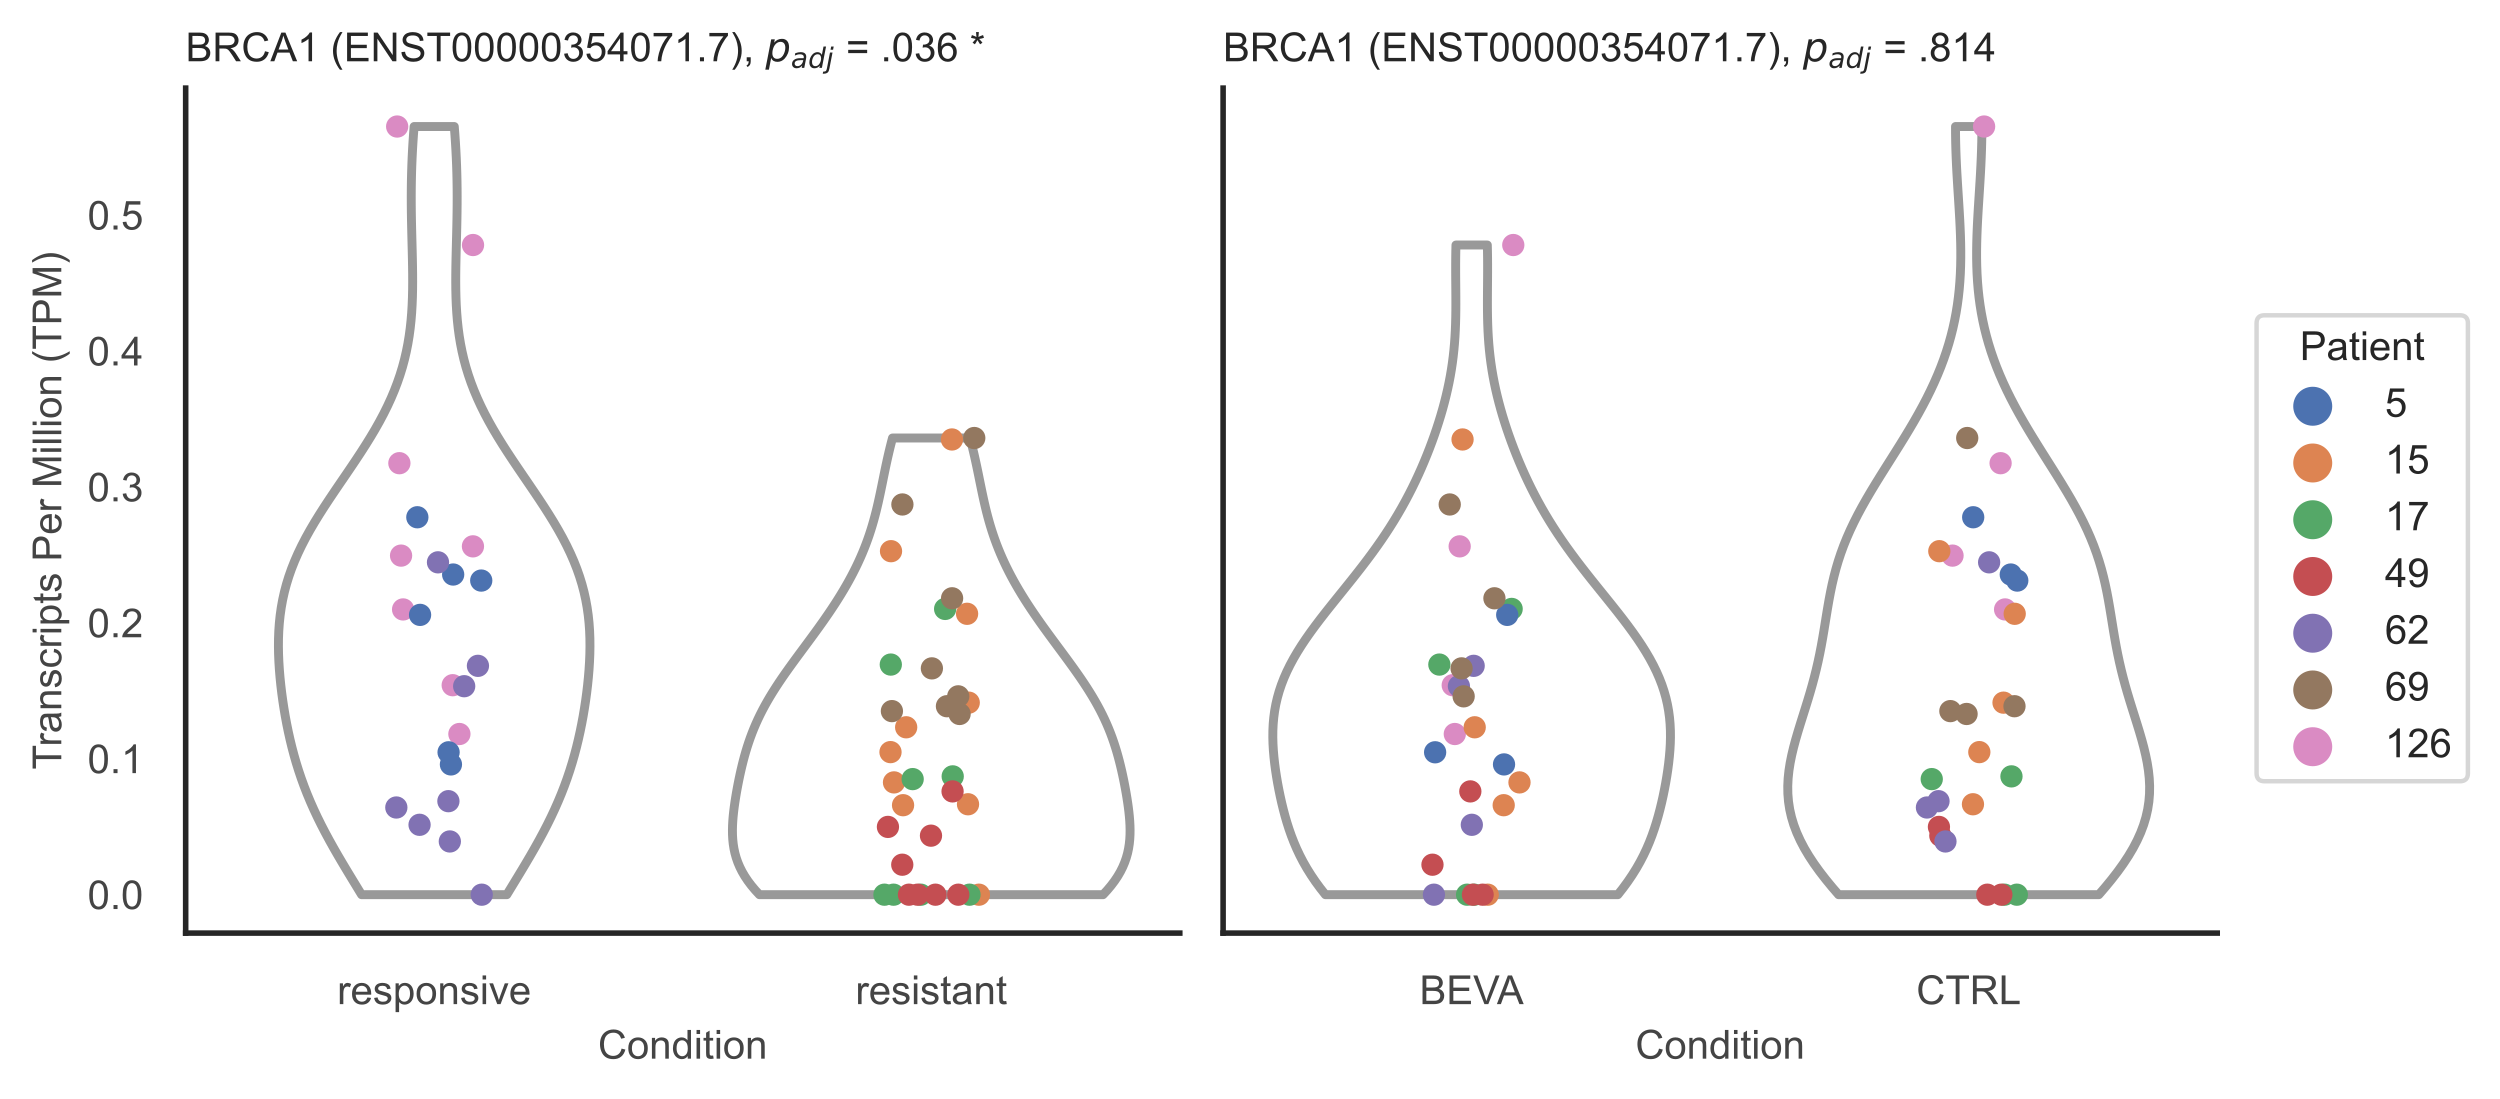 <?xml version="1.0" encoding="utf-8" standalone="no"?>
<!DOCTYPE svg PUBLIC "-//W3C//DTD SVG 1.1//EN"
  "http://www.w3.org/Graphics/SVG/1.1/DTD/svg11.dtd">
<!-- Created with matplotlib (https://matplotlib.org/) -->
<svg height="246.51pt" version="1.1" viewBox="0 0 560.896 246.51" width="560.896pt" xmlns="http://www.w3.org/2000/svg" xmlns:xlink="http://www.w3.org/1999/xlink">
 <defs>
  <style type="text/css">*{stroke-linecap:butt;stroke-linejoin:round;}</style>
 </defs>
 <g id="figure_1">
  <g id="patch_1">
   <path d="M 0 246.51 
L 560.896 246.51 
L 560.896 0 
L 0 0 
z
" style="fill:#ffffff;"/>
  </g>
  <g id="axes_1">
   <g id="patch_2">
    <path d="M 41.656 209.348 
L 264.694 209.348 
L 264.694 19.77 
L 41.656 19.77 
z
" style="fill:#ffffff;"/>
   </g>
   <g id="matplotlib.axis_1">
    <g id="xtick_1">
     <g id="text_1">
      <!-- responsive -->
      <g style="fill:#444444;" transform="translate(75.655 225.29)scale(0.09 -0.09)">
       <defs>
        <path d="M 6.5 0 
L 6.5 51.859 
L 14.406 51.859 
L 14.406 44 
Q 17.438 49.516 20 51.266 
Q 22.562 53.031 25.641 53.031 
Q 30.078 53.031 34.672 50.203 
L 31.641 42.047 
Q 28.422 43.953 25.203 43.953 
Q 22.312 43.953 20.016 42.219 
Q 17.719 40.484 16.75 37.406 
Q 15.281 32.719 15.281 27.156 
L 15.281 0 
z
" id="ArialMT-114"/>
        <path d="M 42.094 16.703 
L 51.172 15.578 
Q 49.031 7.625 43.219 3.219 
Q 37.406 -1.172 28.375 -1.172 
Q 17 -1.172 10.328 5.828 
Q 3.656 12.844 3.656 25.484 
Q 3.656 38.578 10.391 45.797 
Q 17.141 53.031 27.875 53.031 
Q 38.281 53.031 44.875 45.953 
Q 51.469 38.875 51.469 26.031 
Q 51.469 25.25 51.422 23.688 
L 12.75 23.688 
Q 13.234 15.141 17.578 10.594 
Q 21.922 6.062 28.422 6.062 
Q 33.25 6.062 36.672 8.594 
Q 40.094 11.141 42.094 16.703 
z
M 13.234 30.906 
L 42.188 30.906 
Q 41.609 37.453 38.875 40.719 
Q 34.672 45.797 27.984 45.797 
Q 21.922 45.797 17.797 41.75 
Q 13.672 37.703 13.234 30.906 
z
" id="ArialMT-101"/>
        <path d="M 3.078 15.484 
L 11.766 16.844 
Q 12.5 11.625 15.844 8.844 
Q 19.188 6.062 25.203 6.062 
Q 31.25 6.062 34.172 8.516 
Q 37.109 10.984 37.109 14.312 
Q 37.109 17.281 34.516 19 
Q 32.719 20.172 25.531 21.969 
Q 15.875 24.422 12.141 26.203 
Q 8.406 27.984 6.469 31.125 
Q 4.547 34.281 4.547 38.094 
Q 4.547 41.547 6.125 44.5 
Q 7.719 47.469 10.453 49.422 
Q 12.5 50.922 16.031 51.969 
Q 19.578 53.031 23.641 53.031 
Q 29.734 53.031 34.344 51.266 
Q 38.969 49.516 41.156 46.5 
Q 43.359 43.5 44.188 38.484 
L 35.594 37.312 
Q 35.016 41.312 32.203 43.547 
Q 29.391 45.797 24.266 45.797 
Q 18.219 45.797 15.625 43.797 
Q 13.031 41.797 13.031 39.109 
Q 13.031 37.406 14.109 36.031 
Q 15.188 34.625 17.484 33.688 
Q 18.797 33.203 25.25 31.453 
Q 34.578 28.953 38.25 27.359 
Q 41.938 25.781 44.031 22.75 
Q 46.141 19.734 46.141 15.234 
Q 46.141 10.844 43.578 6.953 
Q 41.016 3.078 36.172 0.953 
Q 31.344 -1.172 25.25 -1.172 
Q 15.141 -1.172 9.844 3.031 
Q 4.547 7.234 3.078 15.484 
z
" id="ArialMT-115"/>
        <path d="M 6.594 -19.875 
L 6.594 51.859 
L 14.594 51.859 
L 14.594 45.125 
Q 17.438 49.078 21 51.047 
Q 24.562 53.031 29.641 53.031 
Q 36.281 53.031 41.359 49.609 
Q 46.438 46.188 49.016 39.953 
Q 51.609 33.734 51.609 26.312 
Q 51.609 18.359 48.75 11.984 
Q 45.906 5.609 40.453 2.219 
Q 35.016 -1.172 29 -1.172 
Q 24.609 -1.172 21.109 0.688 
Q 17.625 2.547 15.375 5.375 
L 15.375 -19.875 
z
M 14.547 25.641 
Q 14.547 15.625 18.594 10.844 
Q 22.656 6.062 28.422 6.062 
Q 34.281 6.062 38.453 11.016 
Q 42.625 15.969 42.625 26.375 
Q 42.625 36.281 38.547 41.203 
Q 34.469 46.141 28.812 46.141 
Q 23.188 46.141 18.859 40.891 
Q 14.547 35.641 14.547 25.641 
z
" id="ArialMT-112"/>
        <path d="M 3.328 25.922 
Q 3.328 40.328 11.328 47.266 
Q 18.016 53.031 27.641 53.031 
Q 38.328 53.031 45.109 46.016 
Q 51.906 39.016 51.906 26.656 
Q 51.906 16.656 48.906 10.906 
Q 45.906 5.172 40.156 2 
Q 34.422 -1.172 27.641 -1.172 
Q 16.75 -1.172 10.031 5.812 
Q 3.328 12.797 3.328 25.922 
z
M 12.359 25.922 
Q 12.359 15.969 16.703 11.016 
Q 21.047 6.062 27.641 6.062 
Q 34.188 6.062 38.531 11.031 
Q 42.875 16.016 42.875 26.219 
Q 42.875 35.844 38.5 40.797 
Q 34.125 45.75 27.641 45.75 
Q 21.047 45.75 16.703 40.812 
Q 12.359 35.891 12.359 25.922 
z
" id="ArialMT-111"/>
        <path d="M 6.594 0 
L 6.594 51.859 
L 14.5 51.859 
L 14.5 44.484 
Q 20.219 53.031 31 53.031 
Q 35.688 53.031 39.625 51.344 
Q 43.562 49.656 45.516 46.922 
Q 47.469 44.188 48.25 40.438 
Q 48.734 37.984 48.734 31.891 
L 48.734 0 
L 39.938 0 
L 39.938 31.547 
Q 39.938 36.922 38.906 39.578 
Q 37.891 42.234 35.281 43.812 
Q 32.672 45.406 29.156 45.406 
Q 23.531 45.406 19.453 41.844 
Q 15.375 38.281 15.375 28.328 
L 15.375 0 
z
" id="ArialMT-110"/>
        <path d="M 6.641 61.469 
L 6.641 71.578 
L 15.438 71.578 
L 15.438 61.469 
z
M 6.641 0 
L 6.641 51.859 
L 15.438 51.859 
L 15.438 0 
z
" id="ArialMT-105"/>
        <path d="M 21 0 
L 1.266 51.859 
L 10.547 51.859 
L 21.688 20.797 
Q 23.484 15.766 25 10.359 
Q 26.172 14.453 28.266 20.219 
L 39.797 51.859 
L 48.828 51.859 
L 29.203 0 
z
" id="ArialMT-118"/>
       </defs>
       <use xlink:href="#ArialMT-114"/>
       <use x="33.301" xlink:href="#ArialMT-101"/>
       <use x="88.916" xlink:href="#ArialMT-115"/>
       <use x="138.916" xlink:href="#ArialMT-112"/>
       <use x="194.531" xlink:href="#ArialMT-111"/>
       <use x="250.146" xlink:href="#ArialMT-110"/>
       <use x="305.762" xlink:href="#ArialMT-115"/>
       <use x="355.762" xlink:href="#ArialMT-105"/>
       <use x="377.979" xlink:href="#ArialMT-118"/>
       <use x="427.979" xlink:href="#ArialMT-101"/>
      </g>
     </g>
    </g>
    <g id="xtick_2">
     <g id="text_2">
      <!-- resistant -->
      <g style="fill:#444444;" transform="translate(191.929 225.29)scale(0.09 -0.09)">
       <defs>
        <path d="M 25.781 7.859 
L 27.047 0.094 
Q 23.344 -0.688 20.406 -0.688 
Q 15.625 -0.688 12.984 0.828 
Q 10.359 2.344 9.281 4.812 
Q 8.203 7.281 8.203 15.188 
L 8.203 45.016 
L 1.766 45.016 
L 1.766 51.859 
L 8.203 51.859 
L 8.203 64.703 
L 16.938 69.969 
L 16.938 51.859 
L 25.781 51.859 
L 25.781 45.016 
L 16.938 45.016 
L 16.938 14.703 
Q 16.938 10.938 17.406 9.859 
Q 17.875 8.797 18.922 8.156 
Q 19.969 7.516 21.922 7.516 
Q 23.391 7.516 25.781 7.859 
z
" id="ArialMT-116"/>
        <path d="M 40.438 6.391 
Q 35.547 2.25 31.031 0.531 
Q 26.516 -1.172 21.344 -1.172 
Q 12.797 -1.172 8.203 3 
Q 3.609 7.172 3.609 13.672 
Q 3.609 17.484 5.344 20.625 
Q 7.078 23.781 9.891 25.688 
Q 12.703 27.594 16.219 28.562 
Q 18.797 29.25 24.031 29.891 
Q 34.672 31.156 39.703 32.906 
Q 39.75 34.719 39.75 35.203 
Q 39.75 40.578 37.25 42.781 
Q 33.891 45.75 27.25 45.75 
Q 21.047 45.75 18.094 43.578 
Q 15.141 41.406 13.719 35.891 
L 5.125 37.062 
Q 6.297 42.578 8.984 45.969 
Q 11.672 49.359 16.75 51.188 
Q 21.828 53.031 28.516 53.031 
Q 35.156 53.031 39.297 51.469 
Q 43.453 49.906 45.406 47.531 
Q 47.359 45.172 48.141 41.547 
Q 48.578 39.312 48.578 33.453 
L 48.578 21.734 
Q 48.578 9.469 49.141 6.219 
Q 49.703 2.984 51.375 0 
L 42.188 0 
Q 40.828 2.734 40.438 6.391 
z
M 39.703 26.031 
Q 34.906 24.078 25.344 22.703 
Q 19.922 21.922 17.672 20.938 
Q 15.438 19.969 14.203 18.094 
Q 12.984 16.219 12.984 13.922 
Q 12.984 10.406 15.641 8.062 
Q 18.312 5.719 23.438 5.719 
Q 28.516 5.719 32.469 7.938 
Q 36.422 10.156 38.281 14.016 
Q 39.703 17 39.703 22.797 
z
" id="ArialMT-97"/>
       </defs>
       <use xlink:href="#ArialMT-114"/>
       <use x="33.301" xlink:href="#ArialMT-101"/>
       <use x="88.916" xlink:href="#ArialMT-115"/>
       <use x="138.916" xlink:href="#ArialMT-105"/>
       <use x="161.133" xlink:href="#ArialMT-115"/>
       <use x="211.133" xlink:href="#ArialMT-116"/>
       <use x="238.916" xlink:href="#ArialMT-97"/>
       <use x="294.531" xlink:href="#ArialMT-110"/>
       <use x="350.146" xlink:href="#ArialMT-116"/>
      </g>
     </g>
    </g>
    <g id="text_3">
     <!-- Condition -->
     <g style="fill:#444444;" transform="translate(134.163 237.521)scale(0.09 -0.09)">
      <defs>
       <path d="M 58.797 25.094 
L 68.266 22.703 
Q 65.281 11.031 57.547 4.906 
Q 49.812 -1.219 38.625 -1.219 
Q 27.047 -1.219 19.797 3.484 
Q 12.547 8.203 8.766 17.141 
Q 4.984 26.078 4.984 36.328 
Q 4.984 47.516 9.25 55.828 
Q 13.531 64.156 21.406 68.469 
Q 29.297 72.797 38.766 72.797 
Q 49.516 72.797 56.828 67.328 
Q 64.156 61.859 67.047 51.953 
L 57.719 49.75 
Q 55.219 57.562 50.484 61.125 
Q 45.75 64.703 38.578 64.703 
Q 30.328 64.703 24.781 60.734 
Q 19.234 56.781 16.984 50.109 
Q 14.75 43.453 14.75 36.375 
Q 14.75 27.25 17.406 20.438 
Q 20.062 13.625 25.672 10.25 
Q 31.297 6.891 37.844 6.891 
Q 45.797 6.891 51.312 11.469 
Q 56.844 16.062 58.797 25.094 
z
" id="ArialMT-67"/>
       <path d="M 40.234 0 
L 40.234 6.547 
Q 35.297 -1.172 25.734 -1.172 
Q 19.531 -1.172 14.328 2.25 
Q 9.125 5.672 6.266 11.797 
Q 3.422 17.922 3.422 25.875 
Q 3.422 33.641 6 39.969 
Q 8.594 46.297 13.766 49.656 
Q 18.953 53.031 25.344 53.031 
Q 30.031 53.031 33.688 51.047 
Q 37.359 49.078 39.656 45.906 
L 39.656 71.578 
L 48.391 71.578 
L 48.391 0 
z
M 12.453 25.875 
Q 12.453 15.922 16.641 10.984 
Q 20.844 6.062 26.562 6.062 
Q 32.328 6.062 36.344 10.766 
Q 40.375 15.484 40.375 25.141 
Q 40.375 35.797 36.266 40.766 
Q 32.172 45.75 26.172 45.75 
Q 20.312 45.75 16.375 40.969 
Q 12.453 36.188 12.453 25.875 
z
" id="ArialMT-100"/>
      </defs>
      <use xlink:href="#ArialMT-67"/>
      <use x="72.217" xlink:href="#ArialMT-111"/>
      <use x="127.832" xlink:href="#ArialMT-110"/>
      <use x="183.447" xlink:href="#ArialMT-100"/>
      <use x="239.062" xlink:href="#ArialMT-105"/>
      <use x="261.279" xlink:href="#ArialMT-116"/>
      <use x="289.062" xlink:href="#ArialMT-105"/>
      <use x="311.279" xlink:href="#ArialMT-111"/>
      <use x="366.895" xlink:href="#ArialMT-110"/>
     </g>
    </g>
   </g>
   <g id="matplotlib.axis_2">
    <g id="ytick_1">
     <g id="text_4">
      <!-- 0.0 -->
      <g style="fill:#444444;" transform="translate(19.646 203.952)scale(0.09 -0.09)">
       <defs>
        <path d="M 4.156 35.297 
Q 4.156 48 6.766 55.734 
Q 9.375 63.484 14.516 67.672 
Q 19.672 71.875 27.484 71.875 
Q 33.25 71.875 37.594 69.547 
Q 41.938 67.234 44.766 62.859 
Q 47.609 58.5 49.219 52.219 
Q 50.828 45.953 50.828 35.297 
Q 50.828 22.703 48.234 14.969 
Q 45.656 7.234 40.5 3 
Q 35.359 -1.219 27.484 -1.219 
Q 17.141 -1.219 11.234 6.203 
Q 4.156 15.141 4.156 35.297 
z
M 13.188 35.297 
Q 13.188 17.672 17.312 11.828 
Q 21.438 6 27.484 6 
Q 33.547 6 37.672 11.859 
Q 41.797 17.719 41.797 35.297 
Q 41.797 52.984 37.672 58.781 
Q 33.547 64.594 27.391 64.594 
Q 21.344 64.594 17.719 59.469 
Q 13.188 52.938 13.188 35.297 
z
" id="ArialMT-48"/>
        <path d="M 9.078 0 
L 9.078 10.016 
L 19.094 10.016 
L 19.094 0 
z
" id="ArialMT-46"/>
       </defs>
       <use xlink:href="#ArialMT-48"/>
       <use x="55.615" xlink:href="#ArialMT-46"/>
       <use x="83.398" xlink:href="#ArialMT-48"/>
      </g>
     </g>
    </g>
    <g id="ytick_2">
     <g id="text_5">
      <!-- 0.1 -->
      <g style="fill:#444444;" transform="translate(19.646 173.461)scale(0.09 -0.09)">
       <defs>
        <path d="M 37.25 0 
L 28.469 0 
L 28.469 56 
Q 25.297 52.984 20.141 49.953 
Q 14.984 46.922 10.891 45.406 
L 10.891 53.906 
Q 18.266 57.375 23.781 62.297 
Q 29.297 67.234 31.594 71.875 
L 37.25 71.875 
z
" id="ArialMT-49"/>
       </defs>
       <use xlink:href="#ArialMT-48"/>
       <use x="55.615" xlink:href="#ArialMT-46"/>
       <use x="83.398" xlink:href="#ArialMT-49"/>
      </g>
     </g>
    </g>
    <g id="ytick_3">
     <g id="text_6">
      <!-- 0.2 -->
      <g style="fill:#444444;" transform="translate(19.646 142.97)scale(0.09 -0.09)">
       <defs>
        <path d="M 50.344 8.453 
L 50.344 0 
L 3.031 0 
Q 2.938 3.172 4.047 6.109 
Q 5.859 10.938 9.828 15.625 
Q 13.812 20.312 21.344 26.469 
Q 33.016 36.031 37.109 41.625 
Q 41.219 47.219 41.219 52.203 
Q 41.219 57.422 37.469 61 
Q 33.734 64.594 27.734 64.594 
Q 21.391 64.594 17.578 60.781 
Q 13.766 56.984 13.719 50.25 
L 4.688 51.172 
Q 5.609 61.281 11.656 66.578 
Q 17.719 71.875 27.938 71.875 
Q 38.234 71.875 44.234 66.156 
Q 50.25 60.453 50.25 52 
Q 50.25 47.703 48.484 43.547 
Q 46.734 39.406 42.656 34.812 
Q 38.578 30.219 29.109 22.219 
Q 21.188 15.578 18.938 13.203 
Q 16.703 10.844 15.234 8.453 
z
" id="ArialMT-50"/>
       </defs>
       <use xlink:href="#ArialMT-48"/>
       <use x="55.615" xlink:href="#ArialMT-46"/>
       <use x="83.398" xlink:href="#ArialMT-50"/>
      </g>
     </g>
    </g>
    <g id="ytick_4">
     <g id="text_7">
      <!-- 0.3 -->
      <g style="fill:#444444;" transform="translate(19.646 112.479)scale(0.09 -0.09)">
       <defs>
        <path d="M 4.203 18.891 
L 12.984 20.062 
Q 14.5 12.594 18.141 9.297 
Q 21.781 6 27 6 
Q 33.203 6 37.469 10.297 
Q 41.75 14.594 41.75 20.953 
Q 41.75 27 37.797 30.922 
Q 33.844 34.859 27.734 34.859 
Q 25.25 34.859 21.531 33.891 
L 22.516 41.609 
Q 23.391 41.5 23.922 41.5 
Q 29.547 41.5 34.031 44.422 
Q 38.531 47.359 38.531 53.469 
Q 38.531 58.297 35.25 61.469 
Q 31.984 64.656 26.812 64.656 
Q 21.688 64.656 18.266 61.422 
Q 14.844 58.203 13.875 51.766 
L 5.078 53.328 
Q 6.688 62.156 12.391 67.016 
Q 18.109 71.875 26.609 71.875 
Q 32.469 71.875 37.391 69.359 
Q 42.328 66.844 44.938 62.5 
Q 47.562 58.156 47.562 53.266 
Q 47.562 48.641 45.062 44.828 
Q 42.578 41.016 37.703 38.766 
Q 44.047 37.312 47.562 32.688 
Q 51.078 28.078 51.078 21.141 
Q 51.078 11.766 44.234 5.25 
Q 37.406 -1.266 26.953 -1.266 
Q 17.531 -1.266 11.297 4.344 
Q 5.078 9.969 4.203 18.891 
z
" id="ArialMT-51"/>
       </defs>
       <use xlink:href="#ArialMT-48"/>
       <use x="55.615" xlink:href="#ArialMT-46"/>
       <use x="83.398" xlink:href="#ArialMT-51"/>
      </g>
     </g>
    </g>
    <g id="ytick_5">
     <g id="text_8">
      <!-- 0.4 -->
      <g style="fill:#444444;" transform="translate(19.646 81.988)scale(0.09 -0.09)">
       <defs>
        <path d="M 32.328 0 
L 32.328 17.141 
L 1.266 17.141 
L 1.266 25.203 
L 33.938 71.578 
L 41.109 71.578 
L 41.109 25.203 
L 50.781 25.203 
L 50.781 17.141 
L 41.109 17.141 
L 41.109 0 
z
M 32.328 25.203 
L 32.328 57.469 
L 9.906 25.203 
z
" id="ArialMT-52"/>
       </defs>
       <use xlink:href="#ArialMT-48"/>
       <use x="55.615" xlink:href="#ArialMT-46"/>
       <use x="83.398" xlink:href="#ArialMT-52"/>
      </g>
     </g>
    </g>
    <g id="ytick_6">
     <g id="text_9">
      <!-- 0.5 -->
      <g style="fill:#444444;" transform="translate(19.646 51.497)scale(0.09 -0.09)">
       <defs>
        <path d="M 4.156 18.75 
L 13.375 19.531 
Q 14.406 12.797 18.141 9.391 
Q 21.875 6 27.156 6 
Q 33.5 6 37.891 10.781 
Q 42.281 15.578 42.281 23.484 
Q 42.281 31 38.062 35.344 
Q 33.844 39.703 27 39.703 
Q 22.75 39.703 19.328 37.766 
Q 15.922 35.844 13.969 32.766 
L 5.719 33.844 
L 12.641 70.609 
L 48.25 70.609 
L 48.25 62.203 
L 19.672 62.203 
L 15.828 42.969 
Q 22.266 47.469 29.344 47.469 
Q 38.719 47.469 45.156 40.969 
Q 51.609 34.469 51.609 24.266 
Q 51.609 14.547 45.953 7.469 
Q 39.062 -1.219 27.156 -1.219 
Q 17.391 -1.219 11.203 4.25 
Q 5.031 9.719 4.156 18.75 
z
" id="ArialMT-53"/>
       </defs>
       <use xlink:href="#ArialMT-48"/>
       <use x="55.615" xlink:href="#ArialMT-46"/>
       <use x="83.398" xlink:href="#ArialMT-53"/>
      </g>
     </g>
    </g>
    <g id="text_10">
     <!-- Transcripts Per Million (TPM) -->
     <g style="fill:#444444;" transform="translate(13.752 172.644)rotate(-90)scale(0.09 -0.09)">
      <defs>
       <path d="M 25.922 0 
L 25.922 63.141 
L 2.344 63.141 
L 2.344 71.578 
L 59.078 71.578 
L 59.078 63.141 
L 35.406 63.141 
L 35.406 0 
z
" id="ArialMT-84"/>
       <path d="M 40.438 19 
L 49.078 17.875 
Q 47.656 8.938 41.812 3.875 
Q 35.984 -1.172 27.484 -1.172 
Q 16.844 -1.172 10.375 5.781 
Q 3.906 12.75 3.906 25.734 
Q 3.906 34.125 6.688 40.422 
Q 9.469 46.734 15.156 49.875 
Q 20.844 53.031 27.547 53.031 
Q 35.984 53.031 41.359 48.75 
Q 46.734 44.484 48.25 36.625 
L 39.703 35.297 
Q 38.484 40.531 35.375 43.156 
Q 32.281 45.797 27.875 45.797 
Q 21.234 45.797 17.078 41.031 
Q 12.938 36.281 12.938 25.984 
Q 12.938 15.531 16.938 10.797 
Q 20.953 6.062 27.391 6.062 
Q 32.562 6.062 36.031 9.234 
Q 39.5 12.406 40.438 19 
z
" id="ArialMT-99"/>
       <path id="ArialMT-32"/>
       <path d="M 7.719 0 
L 7.719 71.578 
L 34.719 71.578 
Q 41.844 71.578 45.609 70.906 
Q 50.875 70.016 54.438 67.547 
Q 58.016 65.094 60.188 60.641 
Q 62.359 56.203 62.359 50.875 
Q 62.359 41.75 56.547 35.422 
Q 50.734 29.109 35.547 29.109 
L 17.188 29.109 
L 17.188 0 
z
M 17.188 37.547 
L 35.688 37.547 
Q 44.875 37.547 48.734 40.969 
Q 52.594 44.391 52.594 50.594 
Q 52.594 55.078 50.312 58.266 
Q 48.047 61.469 44.344 62.5 
Q 41.938 63.141 35.5 63.141 
L 17.188 63.141 
z
" id="ArialMT-80"/>
       <path d="M 7.422 0 
L 7.422 71.578 
L 21.688 71.578 
L 38.625 20.906 
Q 40.969 13.812 42.047 10.297 
Q 43.266 14.203 45.844 21.781 
L 62.984 71.578 
L 75.734 71.578 
L 75.734 0 
L 66.609 0 
L 66.609 59.906 
L 45.797 0 
L 37.25 0 
L 16.547 60.938 
L 16.547 0 
z
" id="ArialMT-77"/>
       <path d="M 6.391 0 
L 6.391 71.578 
L 15.188 71.578 
L 15.188 0 
z
" id="ArialMT-108"/>
       <path d="M 23.391 -21.047 
Q 16.109 -11.859 11.078 0.438 
Q 6.062 12.75 6.062 25.922 
Q 6.062 37.547 9.812 48.188 
Q 14.203 60.547 23.391 72.797 
L 29.688 72.797 
Q 23.781 62.641 21.875 58.297 
Q 18.891 51.562 17.188 44.234 
Q 15.094 35.109 15.094 25.875 
Q 15.094 2.391 29.688 -21.047 
z
" id="ArialMT-40"/>
       <path d="M 12.359 -21.047 
L 6.062 -21.047 
Q 20.656 2.391 20.656 25.875 
Q 20.656 35.062 18.562 44.094 
Q 16.891 51.422 13.922 58.156 
Q 12.016 62.547 6.062 72.797 
L 12.359 72.797 
Q 21.531 60.547 25.922 48.188 
Q 29.688 37.547 29.688 25.922 
Q 29.688 12.75 24.625 0.438 
Q 19.578 -11.859 12.359 -21.047 
z
" id="ArialMT-41"/>
      </defs>
      <use xlink:href="#ArialMT-84"/>
      <use x="57.334" xlink:href="#ArialMT-114"/>
      <use x="90.635" xlink:href="#ArialMT-97"/>
      <use x="146.25" xlink:href="#ArialMT-110"/>
      <use x="201.865" xlink:href="#ArialMT-115"/>
      <use x="251.865" xlink:href="#ArialMT-99"/>
      <use x="301.865" xlink:href="#ArialMT-114"/>
      <use x="335.166" xlink:href="#ArialMT-105"/>
      <use x="357.383" xlink:href="#ArialMT-112"/>
      <use x="412.998" xlink:href="#ArialMT-116"/>
      <use x="440.781" xlink:href="#ArialMT-115"/>
      <use x="490.781" xlink:href="#ArialMT-32"/>
      <use x="518.564" xlink:href="#ArialMT-80"/>
      <use x="585.264" xlink:href="#ArialMT-101"/>
      <use x="640.879" xlink:href="#ArialMT-114"/>
      <use x="674.18" xlink:href="#ArialMT-32"/>
      <use x="701.963" xlink:href="#ArialMT-77"/>
      <use x="785.264" xlink:href="#ArialMT-105"/>
      <use x="807.48" xlink:href="#ArialMT-108"/>
      <use x="829.697" xlink:href="#ArialMT-108"/>
      <use x="851.914" xlink:href="#ArialMT-105"/>
      <use x="874.131" xlink:href="#ArialMT-111"/>
      <use x="929.746" xlink:href="#ArialMT-110"/>
      <use x="985.361" xlink:href="#ArialMT-32"/>
      <use x="1013.145" xlink:href="#ArialMT-40"/>
      <use x="1046.445" xlink:href="#ArialMT-84"/>
      <use x="1107.529" xlink:href="#ArialMT-80"/>
      <use x="1174.229" xlink:href="#ArialMT-77"/>
      <use x="1257.529" xlink:href="#ArialMT-41"/>
     </g>
    </g>
   </g>
   <g id="PolyCollection_1">
    <defs>
     <path d="M 113.708 -45.779 
L 81.123 -45.779 
L 80.063 -47.52 
L 79.003 -49.26 
L 77.948 -51.001 
L 76.905 -52.742 
L 75.88 -54.483 
L 74.879 -56.224 
L 73.906 -57.965 
L 72.967 -59.706 
L 72.066 -61.446 
L 71.205 -63.187 
L 70.389 -64.928 
L 69.617 -66.669 
L 68.892 -68.41 
L 68.214 -70.151 
L 67.583 -71.891 
L 66.996 -73.632 
L 66.454 -75.373 
L 65.954 -77.114 
L 65.493 -78.855 
L 65.07 -80.596 
L 64.682 -82.337 
L 64.327 -84.077 
L 64.003 -85.818 
L 63.709 -87.559 
L 63.444 -89.3 
L 63.208 -91.041 
L 63.001 -92.782 
L 62.824 -94.522 
L 62.679 -96.263 
L 62.569 -98.004 
L 62.497 -99.745 
L 62.467 -101.486 
L 62.483 -103.227 
L 62.549 -104.968 
L 62.671 -106.708 
L 62.853 -108.449 
L 63.099 -110.19 
L 63.413 -111.931 
L 63.799 -113.672 
L 64.259 -115.413 
L 64.795 -117.153 
L 65.407 -118.894 
L 66.096 -120.635 
L 66.859 -122.376 
L 67.694 -124.117 
L 68.596 -125.858 
L 69.562 -127.599 
L 70.583 -129.339 
L 71.655 -131.08 
L 72.767 -132.821 
L 73.913 -134.562 
L 75.082 -136.303 
L 76.266 -138.044 
L 77.455 -139.784 
L 78.639 -141.525 
L 79.81 -143.266 
L 80.958 -145.007 
L 82.075 -146.748 
L 83.153 -148.489 
L 84.186 -150.229 
L 85.167 -151.97 
L 86.092 -153.711 
L 86.956 -155.452 
L 87.756 -157.193 
L 88.49 -158.934 
L 89.157 -160.675 
L 89.757 -162.415 
L 90.291 -164.156 
L 90.759 -165.897 
L 91.164 -167.638 
L 91.509 -169.379 
L 91.797 -171.12 
L 92.032 -172.86 
L 92.218 -174.601 
L 92.36 -176.342 
L 92.463 -178.083 
L 92.531 -179.824 
L 92.57 -181.565 
L 92.583 -183.306 
L 92.577 -185.046 
L 92.554 -186.787 
L 92.521 -188.528 
L 92.48 -190.269 
L 92.435 -192.01 
L 92.391 -193.751 
L 92.35 -195.491 
L 92.314 -197.232 
L 92.287 -198.973 
L 92.27 -200.714 
L 92.266 -202.455 
L 92.275 -204.196 
L 92.299 -205.937 
L 92.338 -207.677 
L 92.393 -209.418 
L 92.465 -211.159 
L 92.552 -212.9 
L 92.656 -214.641 
L 92.774 -216.382 
L 92.908 -218.122 
L 101.923 -218.122 
L 101.923 -218.122 
L 102.056 -216.382 
L 102.175 -214.641 
L 102.278 -212.9 
L 102.366 -211.159 
L 102.438 -209.418 
L 102.493 -207.677 
L 102.532 -205.937 
L 102.556 -204.196 
L 102.565 -202.455 
L 102.561 -200.714 
L 102.544 -198.973 
L 102.517 -197.232 
L 102.481 -195.491 
L 102.44 -193.751 
L 102.395 -192.01 
L 102.351 -190.269 
L 102.31 -188.528 
L 102.276 -186.787 
L 102.254 -185.046 
L 102.247 -183.306 
L 102.261 -181.565 
L 102.3 -179.824 
L 102.368 -178.083 
L 102.471 -176.342 
L 102.613 -174.601 
L 102.799 -172.86 
L 103.034 -171.12 
L 103.322 -169.379 
L 103.667 -167.638 
L 104.072 -165.897 
L 104.54 -164.156 
L 105.074 -162.415 
L 105.673 -160.675 
L 106.341 -158.934 
L 107.075 -157.193 
L 107.875 -155.452 
L 108.739 -153.711 
L 109.664 -151.97 
L 110.645 -150.229 
L 111.678 -148.489 
L 112.756 -146.748 
L 113.873 -145.007 
L 115.021 -143.266 
L 116.192 -141.525 
L 117.376 -139.784 
L 118.565 -138.044 
L 119.748 -136.303 
L 120.918 -134.562 
L 122.064 -132.821 
L 123.176 -131.08 
L 124.248 -129.339 
L 125.269 -127.599 
L 126.235 -125.858 
L 127.137 -124.117 
L 127.972 -122.376 
L 128.735 -120.635 
L 129.424 -118.894 
L 130.036 -117.153 
L 130.572 -115.413 
L 131.032 -113.672 
L 131.418 -111.931 
L 131.732 -110.19 
L 131.978 -108.449 
L 132.16 -106.708 
L 132.282 -104.968 
L 132.348 -103.227 
L 132.364 -101.486 
L 132.334 -99.745 
L 132.262 -98.004 
L 132.152 -96.263 
L 132.007 -94.522 
L 131.83 -92.782 
L 131.623 -91.041 
L 131.387 -89.3 
L 131.122 -87.559 
L 130.828 -85.818 
L 130.504 -84.077 
L 130.149 -82.337 
L 129.761 -80.596 
L 129.338 -78.855 
L 128.877 -77.114 
L 128.377 -75.373 
L 127.835 -73.632 
L 127.248 -71.891 
L 126.617 -70.151 
L 125.939 -68.41 
L 125.214 -66.669 
L 124.442 -64.928 
L 123.626 -63.187 
L 122.765 -61.446 
L 121.864 -59.706 
L 120.925 -57.965 
L 119.952 -56.224 
L 118.951 -54.483 
L 117.926 -52.742 
L 116.883 -51.001 
L 115.828 -49.26 
L 114.768 -47.52 
L 113.708 -45.779 
z
" id="ma8c5abfe87" style="stroke:#999999;stroke-width:2;"/>
    </defs>
    <g clip-path="url(#p5cddf96bde)">
     <use style="fill:#ffffff;stroke:#999999;stroke-width:2;" x="0" xlink:href="#ma8c5abfe87" y="246.51"/>
    </g>
   </g>
   <g id="PolyCollection_2">
    <defs>
     <path d="M 247.482 -45.779 
L 170.387 -45.779 
L 169.433 -46.814 
L 168.567 -47.849 
L 167.788 -48.884 
L 167.098 -49.918 
L 166.495 -50.953 
L 165.976 -51.988 
L 165.538 -53.023 
L 165.177 -54.058 
L 164.888 -55.093 
L 164.666 -56.128 
L 164.504 -57.163 
L 164.398 -58.198 
L 164.341 -59.233 
L 164.327 -60.268 
L 164.351 -61.303 
L 164.408 -62.338 
L 164.492 -63.373 
L 164.6 -64.408 
L 164.728 -65.442 
L 164.874 -66.477 
L 165.034 -67.512 
L 165.206 -68.547 
L 165.391 -69.582 
L 165.587 -70.617 
L 165.793 -71.652 
L 166.012 -72.687 
L 166.242 -73.722 
L 166.487 -74.757 
L 166.746 -75.792 
L 167.022 -76.827 
L 167.316 -77.862 
L 167.631 -78.897 
L 167.968 -79.931 
L 168.328 -80.966 
L 168.713 -82.001 
L 169.125 -83.036 
L 169.565 -84.071 
L 170.032 -85.106 
L 170.529 -86.141 
L 171.054 -87.176 
L 171.608 -88.211 
L 172.19 -89.246 
L 172.798 -90.281 
L 173.433 -91.316 
L 174.091 -92.351 
L 174.771 -93.386 
L 175.471 -94.42 
L 176.189 -95.455 
L 176.922 -96.49 
L 177.667 -97.525 
L 178.422 -98.56 
L 179.183 -99.595 
L 179.949 -100.63 
L 180.716 -101.665 
L 181.481 -102.7 
L 182.243 -103.735 
L 183 -104.77 
L 183.748 -105.805 
L 184.486 -106.84 
L 185.211 -107.875 
L 185.924 -108.91 
L 186.621 -109.944 
L 187.302 -110.979 
L 187.965 -112.014 
L 188.609 -113.049 
L 189.234 -114.084 
L 189.839 -115.119 
L 190.423 -116.154 
L 190.985 -117.189 
L 191.524 -118.224 
L 192.042 -119.259 
L 192.536 -120.294 
L 193.008 -121.329 
L 193.457 -122.364 
L 193.883 -123.399 
L 194.286 -124.433 
L 194.668 -125.468 
L 195.028 -126.503 
L 195.367 -127.538 
L 195.686 -128.573 
L 195.986 -129.608 
L 196.269 -130.643 
L 196.537 -131.678 
L 196.79 -132.713 
L 197.031 -133.748 
L 197.261 -134.783 
L 197.483 -135.818 
L 197.699 -136.853 
L 197.911 -137.888 
L 198.122 -138.923 
L 198.332 -139.957 
L 198.545 -140.992 
L 198.762 -142.027 
L 198.986 -143.062 
L 199.216 -144.097 
L 199.456 -145.132 
L 199.706 -146.167 
L 199.966 -147.202 
L 200.237 -148.237 
L 217.632 -148.237 
L 217.632 -148.237 
L 217.903 -147.202 
L 218.163 -146.167 
L 218.413 -145.132 
L 218.653 -144.097 
L 218.883 -143.062 
L 219.107 -142.027 
L 219.324 -140.992 
L 219.537 -139.957 
L 219.747 -138.923 
L 219.958 -137.888 
L 220.17 -136.853 
L 220.386 -135.818 
L 220.608 -134.783 
L 220.838 -133.748 
L 221.079 -132.713 
L 221.332 -131.678 
L 221.6 -130.643 
L 221.883 -129.608 
L 222.183 -128.573 
L 222.503 -127.538 
L 222.842 -126.503 
L 223.201 -125.468 
L 223.583 -124.433 
L 223.986 -123.399 
L 224.412 -122.364 
L 224.861 -121.329 
L 225.333 -120.294 
L 225.827 -119.259 
L 226.345 -118.224 
L 226.885 -117.189 
L 227.446 -116.154 
L 228.03 -115.119 
L 228.635 -114.084 
L 229.26 -113.049 
L 229.904 -112.014 
L 230.567 -110.979 
L 231.248 -109.944 
L 231.945 -108.91 
L 232.658 -107.875 
L 233.383 -106.84 
L 234.121 -105.805 
L 234.869 -104.77 
L 235.626 -103.735 
L 236.388 -102.7 
L 237.153 -101.665 
L 237.92 -100.63 
L 238.686 -99.595 
L 239.447 -98.56 
L 240.202 -97.525 
L 240.947 -96.49 
L 241.68 -95.455 
L 242.398 -94.42 
L 243.098 -93.386 
L 243.778 -92.351 
L 244.437 -91.316 
L 245.071 -90.281 
L 245.68 -89.246 
L 246.261 -88.211 
L 246.815 -87.176 
L 247.34 -86.141 
L 247.837 -85.106 
L 248.304 -84.071 
L 248.744 -83.036 
L 249.156 -82.001 
L 249.541 -80.966 
L 249.901 -79.931 
L 250.238 -78.897 
L 250.553 -77.862 
L 250.847 -76.827 
L 251.123 -75.792 
L 251.382 -74.757 
L 251.627 -73.722 
L 251.857 -72.687 
L 252.076 -71.652 
L 252.282 -70.617 
L 252.478 -69.582 
L 252.663 -68.547 
L 252.835 -67.512 
L 252.995 -66.477 
L 253.141 -65.442 
L 253.269 -64.408 
L 253.377 -63.373 
L 253.462 -62.338 
L 253.518 -61.303 
L 253.542 -60.268 
L 253.528 -59.233 
L 253.471 -58.198 
L 253.365 -57.163 
L 253.203 -56.128 
L 252.981 -55.093 
L 252.692 -54.058 
L 252.331 -53.023 
L 251.893 -51.988 
L 251.374 -50.953 
L 250.771 -49.918 
L 250.081 -48.884 
L 249.302 -47.849 
L 248.436 -46.814 
L 247.482 -45.779 
z
" id="m409182de51" style="stroke:#999999;stroke-width:2;"/>
    </defs>
    <g clip-path="url(#p5cddf96bde)">
     <use style="fill:#ffffff;stroke:#999999;stroke-width:2;" x="0" xlink:href="#m409182de51" y="246.51"/>
    </g>
   </g>
   <g id="PathCollection_1"/>
   <g id="PathCollection_2"/>
   <g id="PathCollection_3"/>
   <g id="PathCollection_4"/>
   <g id="PathCollection_5"/>
   <g id="PathCollection_6"/>
   <g id="PathCollection_7"/>
   <g id="patch_3">
    <path d="M 41.656 209.348 
L 41.656 19.77 
" style="fill:none;stroke:#262626;stroke-linecap:square;stroke-linejoin:miter;stroke-width:1.25;"/>
   </g>
   <g id="patch_4">
    <path d="M 41.656 209.348 
L 264.694 209.348 
" style="fill:none;stroke:#262626;stroke-linecap:square;stroke-linejoin:miter;stroke-width:1.25;"/>
   </g>
   <g id="PathCollection_8">
    <defs>
     <path d="M 0 2.5 
C 0.663 2.5 1.299 2.237 1.768 1.768 
C 2.237 1.299 2.5 0.663 2.5 -0 
C 2.5 -0.663 2.237 -1.299 1.768 -1.768 
C 1.299 -2.237 0.663 -2.5 0 -2.5 
C -0.663 -2.5 -1.299 -2.237 -1.768 -1.768 
C -2.237 -1.299 -2.5 -0.663 -2.5 0 
C -2.5 0.663 -2.237 1.299 -1.768 1.768 
C -1.299 2.237 -0.663 2.5 0 2.5 
z
" id="C0_0_4eb0d16f9c"/>
    </defs>
    <g clip-path="url(#p5cddf96bde)">
     <use style="fill:#da8bc3;" x="106.127" xlink:href="#C0_0_4eb0d16f9c" y="54.973"/>
    </g>
    <g clip-path="url(#p5cddf96bde)">
     <use style="fill:#da8bc3;" x="101.568" xlink:href="#C0_0_4eb0d16f9c" y="153.731"/>
    </g>
    <g clip-path="url(#p5cddf96bde)">
     <use style="fill:#da8bc3;" x="103.07" xlink:href="#C0_0_4eb0d16f9c" y="164.681"/>
    </g>
    <g clip-path="url(#p5cddf96bde)">
     <use style="fill:#da8bc3;" x="106.11" xlink:href="#C0_0_4eb0d16f9c" y="122.579"/>
    </g>
    <g clip-path="url(#p5cddf96bde)">
     <use style="fill:#da8bc3;" x="89.984" xlink:href="#C0_0_4eb0d16f9c" y="124.657"/>
    </g>
    <g clip-path="url(#p5cddf96bde)">
     <use style="fill:#da8bc3;" x="89.604" xlink:href="#C0_0_4eb0d16f9c" y="103.92"/>
    </g>
    <g clip-path="url(#p5cddf96bde)">
     <use style="fill:#da8bc3;" x="90.439" xlink:href="#C0_0_4eb0d16f9c" y="136.732"/>
    </g>
    <g clip-path="url(#p5cddf96bde)">
     <use style="fill:#da8bc3;" x="89.107" xlink:href="#C0_0_4eb0d16f9c" y="28.387"/>
    </g>
    <g clip-path="url(#p5cddf96bde)">
     <use style="fill:#4c72b0;" x="94.247" xlink:href="#C0_0_4eb0d16f9c" y="137.954"/>
    </g>
    <g clip-path="url(#p5cddf96bde)">
     <use style="fill:#4c72b0;" x="101.17" xlink:href="#C0_0_4eb0d16f9c" y="171.504"/>
    </g>
    <g clip-path="url(#p5cddf96bde)">
     <use style="fill:#4c72b0;" x="100.644" xlink:href="#C0_0_4eb0d16f9c" y="168.783"/>
    </g>
    <g clip-path="url(#p5cddf96bde)">
     <use style="fill:#4c72b0;" x="107.97" xlink:href="#C0_0_4eb0d16f9c" y="130.255"/>
    </g>
    <g clip-path="url(#p5cddf96bde)">
     <use style="fill:#4c72b0;" x="101.672" xlink:href="#C0_0_4eb0d16f9c" y="128.899"/>
    </g>
    <g clip-path="url(#p5cddf96bde)">
     <use style="fill:#4c72b0;" x="93.633" xlink:href="#C0_0_4eb0d16f9c" y="116.05"/>
    </g>
    <g clip-path="url(#p5cddf96bde)">
     <use style="fill:#8172b3;" x="108.083" xlink:href="#C0_0_4eb0d16f9c" y="200.731"/>
    </g>
    <g clip-path="url(#p5cddf96bde)">
     <use style="fill:#8172b3;" x="104.142" xlink:href="#C0_0_4eb0d16f9c" y="153.955"/>
    </g>
    <g clip-path="url(#p5cddf96bde)">
     <use style="fill:#8172b3;" x="107.23" xlink:href="#C0_0_4eb0d16f9c" y="149.386"/>
    </g>
    <g clip-path="url(#p5cddf96bde)">
     <use style="fill:#8172b3;" x="94.133" xlink:href="#C0_0_4eb0d16f9c" y="185.051"/>
    </g>
    <g clip-path="url(#p5cddf96bde)">
     <use style="fill:#8172b3;" x="100.923" xlink:href="#C0_0_4eb0d16f9c" y="188.788"/>
    </g>
    <g clip-path="url(#p5cddf96bde)">
     <use style="fill:#8172b3;" x="100.603" xlink:href="#C0_0_4eb0d16f9c" y="179.749"/>
    </g>
    <g clip-path="url(#p5cddf96bde)">
     <use style="fill:#8172b3;" x="88.92" xlink:href="#C0_0_4eb0d16f9c" y="181.169"/>
    </g>
    <g clip-path="url(#p5cddf96bde)">
     <use style="fill:#8172b3;" x="98.268" xlink:href="#C0_0_4eb0d16f9c" y="126.163"/>
    </g>
   </g>
   <g id="PathCollection_9">
    <defs>
     <path d="M 0 2.5 
C 0.663 2.5 1.299 2.237 1.768 1.768 
C 2.237 1.299 2.5 0.663 2.5 -0 
C 2.5 -0.663 2.237 -1.299 1.768 -1.768 
C 1.299 -2.237 0.663 -2.5 0 -2.5 
C -0.663 -2.5 -1.299 -2.237 -1.768 -1.768 
C -2.237 -1.299 -2.5 -0.663 -2.5 0 
C -2.5 0.663 -2.237 1.299 -1.768 1.768 
C -1.299 2.237 -0.663 2.5 0 2.5 
z
" id="C1_0_79a8abccbc"/>
    </defs>
    <g clip-path="url(#p5cddf96bde)">
     <use style="fill:#dd8452;" x="202.61" xlink:href="#C1_0_79a8abccbc" y="180.653"/>
    </g>
    <g clip-path="url(#p5cddf96bde)">
     <use style="fill:#dd8452;" x="203.307" xlink:href="#C1_0_79a8abccbc" y="163.173"/>
    </g>
    <g clip-path="url(#p5cddf96bde)">
     <use style="fill:#dd8452;" x="219.622" xlink:href="#C1_0_79a8abccbc" y="200.731"/>
    </g>
    <g clip-path="url(#p5cddf96bde)">
     <use style="fill:#dd8452;" x="213.579" xlink:href="#C1_0_79a8abccbc" y="98.599"/>
    </g>
    <g clip-path="url(#p5cddf96bde)">
     <use style="fill:#dd8452;" x="200.577" xlink:href="#C1_0_79a8abccbc" y="175.538"/>
    </g>
    <g clip-path="url(#p5cddf96bde)">
     <use style="fill:#dd8452;" x="216.973" xlink:href="#C1_0_79a8abccbc" y="137.712"/>
    </g>
    <g clip-path="url(#p5cddf96bde)">
     <use style="fill:#dd8452;" x="217.183" xlink:href="#C1_0_79a8abccbc" y="180.441"/>
    </g>
    <g clip-path="url(#p5cddf96bde)">
     <use style="fill:#dd8452;" x="199.907" xlink:href="#C1_0_79a8abccbc" y="123.661"/>
    </g>
    <g clip-path="url(#p5cddf96bde)">
     <use style="fill:#dd8452;" x="199.791" xlink:href="#C1_0_79a8abccbc" y="168.743"/>
    </g>
    <g clip-path="url(#p5cddf96bde)">
     <use style="fill:#dd8452;" x="217.343" xlink:href="#C1_0_79a8abccbc" y="157.648"/>
    </g>
    <g clip-path="url(#p5cddf96bde)">
     <use style="fill:#55a868;" x="198.433" xlink:href="#C1_0_79a8abccbc" y="200.731"/>
    </g>
    <g clip-path="url(#p5cddf96bde)">
     <use style="fill:#55a868;" x="199.858" xlink:href="#C1_0_79a8abccbc" y="149.102"/>
    </g>
    <g clip-path="url(#p5cddf96bde)">
     <use style="fill:#55a868;" x="212.049" xlink:href="#C1_0_79a8abccbc" y="136.617"/>
    </g>
    <g clip-path="url(#p5cddf96bde)">
     <use style="fill:#55a868;" x="200.471" xlink:href="#C1_0_79a8abccbc" y="200.731"/>
    </g>
    <g clip-path="url(#p5cddf96bde)">
     <use style="fill:#55a868;" x="213.748" xlink:href="#C1_0_79a8abccbc" y="174.186"/>
    </g>
    <g clip-path="url(#p5cddf96bde)">
     <use style="fill:#55a868;" x="204.764" xlink:href="#C1_0_79a8abccbc" y="174.798"/>
    </g>
    <g clip-path="url(#p5cddf96bde)">
     <use style="fill:#55a868;" x="217.514" xlink:href="#C1_0_79a8abccbc" y="200.731"/>
    </g>
    <g clip-path="url(#p5cddf96bde)">
     <use style="fill:#55a868;" x="206.59" xlink:href="#C1_0_79a8abccbc" y="200.731"/>
    </g>
    <g clip-path="url(#p5cddf96bde)">
     <use style="fill:#c44e52;" x="203.931" xlink:href="#C1_0_79a8abccbc" y="200.731"/>
    </g>
    <g clip-path="url(#p5cddf96bde)">
     <use style="fill:#c44e52;" x="202.431" xlink:href="#C1_0_79a8abccbc" y="194.005"/>
    </g>
    <g clip-path="url(#p5cddf96bde)">
     <use style="fill:#c44e52;" x="213.717" xlink:href="#C1_0_79a8abccbc" y="177.557"/>
    </g>
    <g clip-path="url(#p5cddf96bde)">
     <use style="fill:#c44e52;" x="205.861" xlink:href="#C1_0_79a8abccbc" y="200.731"/>
    </g>
    <g clip-path="url(#p5cddf96bde)">
     <use style="fill:#c44e52;" x="199.217" xlink:href="#C1_0_79a8abccbc" y="185.524"/>
    </g>
    <g clip-path="url(#p5cddf96bde)">
     <use style="fill:#c44e52;" x="208.875" xlink:href="#C1_0_79a8abccbc" y="187.49"/>
    </g>
    <g clip-path="url(#p5cddf96bde)">
     <use style="fill:#c44e52;" x="209.869" xlink:href="#C1_0_79a8abccbc" y="200.731"/>
    </g>
    <g clip-path="url(#p5cddf96bde)">
     <use style="fill:#c44e52;" x="215.002" xlink:href="#C1_0_79a8abccbc" y="200.731"/>
    </g>
    <g clip-path="url(#p5cddf96bde)">
     <use style="fill:#937860;" x="209.077" xlink:href="#C1_0_79a8abccbc" y="149.954"/>
    </g>
    <g clip-path="url(#p5cddf96bde)">
     <use style="fill:#937860;" x="202.461" xlink:href="#C1_0_79a8abccbc" y="113.182"/>
    </g>
    <g clip-path="url(#p5cddf96bde)">
     <use style="fill:#937860;" x="214.987" xlink:href="#C1_0_79a8abccbc" y="156.229"/>
    </g>
    <g clip-path="url(#p5cddf96bde)">
     <use style="fill:#937860;" x="213.611" xlink:href="#C1_0_79a8abccbc" y="134.232"/>
    </g>
    <g clip-path="url(#p5cddf96bde)">
     <use style="fill:#937860;" x="212.456" xlink:href="#C1_0_79a8abccbc" y="158.446"/>
    </g>
    <g clip-path="url(#p5cddf96bde)">
     <use style="fill:#937860;" x="200.108" xlink:href="#C1_0_79a8abccbc" y="159.544"/>
    </g>
    <g clip-path="url(#p5cddf96bde)">
     <use style="fill:#937860;" x="218.584" xlink:href="#C1_0_79a8abccbc" y="98.273"/>
    </g>
    <g clip-path="url(#p5cddf96bde)">
     <use style="fill:#937860;" x="215.295" xlink:href="#C1_0_79a8abccbc" y="160.185"/>
    </g>
   </g>
   <g id="text_11">
    <!-- BRCA1 (ENST00000354071.7), $p_{adj}$ = .036 * -->
    <g style="fill:#262626;" transform="translate(41.656 13.77)scale(0.09 -0.09)">
     <defs>
      <path d="M 7.328 0 
L 7.328 71.578 
L 34.188 71.578 
Q 42.391 71.578 47.344 69.406 
Q 52.297 67.234 55.094 62.719 
Q 57.906 58.203 57.906 53.266 
Q 57.906 48.688 55.422 44.625 
Q 52.938 40.578 47.906 38.094 
Q 54.391 36.188 57.875 31.594 
Q 61.375 27 61.375 20.75 
Q 61.375 15.719 59.25 11.391 
Q 57.125 7.078 54 4.734 
Q 50.875 2.391 46.156 1.188 
Q 41.453 0 34.625 0 
z
M 16.797 41.5 
L 32.281 41.5 
Q 38.578 41.5 41.312 42.328 
Q 44.922 43.406 46.75 45.891 
Q 48.578 48.391 48.578 52.156 
Q 48.578 55.719 46.875 58.422 
Q 45.172 61.141 41.984 62.141 
Q 38.812 63.141 31.109 63.141 
L 16.797 63.141 
z
M 16.797 8.453 
L 34.625 8.453 
Q 39.203 8.453 41.062 8.797 
Q 44.344 9.375 46.531 10.734 
Q 48.734 12.109 50.141 14.719 
Q 51.562 17.328 51.562 20.75 
Q 51.562 24.75 49.516 27.703 
Q 47.469 30.672 43.828 31.859 
Q 40.188 33.062 33.344 33.062 
L 16.797 33.062 
z
" id="ArialMT-66"/>
      <path d="M 7.859 0 
L 7.859 71.578 
L 39.594 71.578 
Q 49.172 71.578 54.141 69.641 
Q 59.125 67.719 62.109 62.828 
Q 65.094 57.953 65.094 52.047 
Q 65.094 44.438 60.156 39.203 
Q 55.219 33.984 44.922 32.562 
Q 48.688 30.766 50.641 29 
Q 54.781 25.203 58.5 19.484 
L 70.953 0 
L 59.031 0 
L 49.562 14.891 
Q 45.406 21.344 42.719 24.75 
Q 40.047 28.172 37.922 29.531 
Q 35.797 30.906 33.594 31.453 
Q 31.984 31.781 28.328 31.781 
L 17.328 31.781 
L 17.328 0 
z
M 17.328 39.984 
L 37.703 39.984 
Q 44.188 39.984 47.844 41.328 
Q 51.516 42.672 53.422 45.625 
Q 55.328 48.578 55.328 52.047 
Q 55.328 57.125 51.641 60.391 
Q 47.953 63.672 39.984 63.672 
L 17.328 63.672 
z
" id="ArialMT-82"/>
      <path d="M -0.141 0 
L 27.344 71.578 
L 37.547 71.578 
L 66.844 0 
L 56.062 0 
L 47.703 21.688 
L 17.781 21.688 
L 9.906 0 
z
M 20.516 29.391 
L 44.781 29.391 
L 37.312 49.219 
Q 33.891 58.25 32.234 64.062 
Q 30.859 57.172 28.375 50.391 
z
" id="ArialMT-65"/>
      <path d="M 7.906 0 
L 7.906 71.578 
L 59.672 71.578 
L 59.672 63.141 
L 17.391 63.141 
L 17.391 41.219 
L 56.984 41.219 
L 56.984 32.812 
L 17.391 32.812 
L 17.391 8.453 
L 61.328 8.453 
L 61.328 0 
z
" id="ArialMT-69"/>
      <path d="M 7.625 0 
L 7.625 71.578 
L 17.328 71.578 
L 54.938 15.375 
L 54.938 71.578 
L 64.016 71.578 
L 64.016 0 
L 54.297 0 
L 16.703 56.25 
L 16.703 0 
z
" id="ArialMT-78"/>
      <path d="M 4.5 23 
L 13.422 23.781 
Q 14.062 18.406 16.375 14.969 
Q 18.703 11.531 23.578 9.406 
Q 28.469 7.281 34.578 7.281 
Q 39.984 7.281 44.141 8.891 
Q 48.297 10.5 50.312 13.297 
Q 52.344 16.109 52.344 19.438 
Q 52.344 22.797 50.391 25.312 
Q 48.438 27.828 43.953 29.547 
Q 41.062 30.672 31.203 33.031 
Q 21.344 35.406 17.391 37.5 
Q 12.25 40.188 9.734 44.156 
Q 7.234 48.141 7.234 53.078 
Q 7.234 58.5 10.297 63.203 
Q 13.375 67.922 19.281 70.359 
Q 25.203 72.797 32.422 72.797 
Q 40.375 72.797 46.453 70.234 
Q 52.547 67.672 55.812 62.688 
Q 59.078 57.719 59.328 51.422 
L 50.25 50.734 
Q 49.516 57.516 45.281 60.984 
Q 41.062 64.453 32.812 64.453 
Q 24.219 64.453 20.281 61.297 
Q 16.359 58.156 16.359 53.719 
Q 16.359 49.859 19.141 47.359 
Q 21.875 44.875 33.422 42.266 
Q 44.969 39.656 49.266 37.703 
Q 55.516 34.812 58.484 30.391 
Q 61.469 25.984 61.469 20.219 
Q 61.469 14.5 58.203 9.438 
Q 54.938 4.391 48.797 1.578 
Q 42.672 -1.219 35.016 -1.219 
Q 25.297 -1.219 18.719 1.609 
Q 12.156 4.438 8.422 10.125 
Q 4.688 15.828 4.5 23 
z
" id="ArialMT-83"/>
      <path d="M 4.734 62.203 
L 4.734 70.656 
L 51.078 70.656 
L 51.078 63.812 
Q 44.234 56.547 37.516 44.484 
Q 30.812 32.422 27.156 19.672 
Q 24.516 10.688 23.781 0 
L 14.75 0 
Q 14.891 8.453 18.062 20.406 
Q 21.234 32.375 27.172 43.484 
Q 33.109 54.594 39.797 62.203 
z
" id="ArialMT-55"/>
      <path d="M 8.891 0 
L 8.891 10.016 
L 18.891 10.016 
L 18.891 0 
Q 18.891 -5.516 16.938 -8.906 
Q 14.984 -12.312 10.75 -14.156 
L 8.297 -10.406 
Q 11.078 -9.188 12.391 -6.812 
Q 13.719 -4.438 13.875 0 
z
" id="ArialMT-44"/>
      <path d="M 49.609 33.688 
Q 49.609 40.875 46.484 44.672 
Q 43.359 48.484 37.5 48.484 
Q 33.5 48.484 29.859 46.438 
Q 26.219 44.391 23.391 40.484 
Q 20.609 36.625 18.938 31.156 
Q 17.281 25.688 17.281 20.312 
Q 17.281 13.484 20.406 9.797 
Q 23.531 6.109 29.297 6.109 
Q 33.547 6.109 37.188 8.109 
Q 40.828 10.109 43.406 13.922 
Q 46.188 17.922 47.891 23.344 
Q 49.609 28.766 49.609 33.688 
z
M 21.781 46.391 
Q 25.391 51.125 30.297 53.562 
Q 35.203 56 41.219 56 
Q 49.609 56 54.25 50.5 
Q 58.891 45.016 58.891 35.109 
Q 58.891 27 56 19.656 
Q 53.125 12.312 47.703 6.5 
Q 44.094 2.641 39.547 0.609 
Q 35.016 -1.422 29.984 -1.422 
Q 24.172 -1.422 20.219 1 
Q 16.266 3.422 14.312 8.203 
L 8.688 -20.797 
L -0.297 -20.797 
L 14.406 54.688 
L 23.391 54.688 
z
" id="DejaVuSans-Oblique-112"/>
      <path d="M 53.719 31.203 
L 47.609 0 
L 38.625 0 
L 40.281 8.297 
Q 36.328 3.422 31.266 1 
Q 26.219 -1.422 20.016 -1.422 
Q 13.031 -1.422 8.562 2.844 
Q 4.109 7.125 4.109 13.812 
Q 4.109 23.391 11.75 28.953 
Q 19.391 34.516 32.812 34.516 
L 45.312 34.516 
L 45.797 36.922 
Q 45.906 37.312 45.953 37.766 
Q 46 38.234 46 39.203 
Q 46 43.562 42.453 45.969 
Q 38.922 48.391 32.516 48.391 
Q 28.125 48.391 23.5 47.266 
Q 18.891 46.141 14.016 43.891 
L 15.578 52.203 
Q 20.656 54.109 25.516 55.047 
Q 30.375 56 34.906 56 
Q 44.578 56 49.625 51.797 
Q 54.688 47.609 54.688 39.594 
Q 54.688 37.984 54.438 35.812 
Q 54.203 33.641 53.719 31.203 
z
M 44 27.484 
L 35.016 27.484 
Q 23.969 27.484 18.672 24.531 
Q 13.375 21.578 13.375 15.375 
Q 13.375 11.078 16.078 8.641 
Q 18.797 6.203 23.578 6.203 
Q 30.906 6.203 36.375 11.453 
Q 41.844 16.703 43.609 25.484 
z
" id="DejaVuSans-Oblique-97"/>
      <path d="M 41.797 8.203 
Q 38.188 3.469 33.25 1.016 
Q 28.328 -1.422 22.312 -1.422 
Q 14.109 -1.422 9.344 4.172 
Q 4.594 9.766 4.594 19.484 
Q 4.594 27.594 7.469 34.938 
Q 10.359 42.281 15.828 48.094 
Q 19.438 51.953 23.969 53.969 
Q 28.516 56 33.5 56 
Q 38.766 56 42.797 53.453 
Q 46.828 50.922 49.031 46.188 
L 54.891 75.984 
L 63.922 75.984 
L 49.125 0 
L 40.094 0 
z
M 13.922 21.094 
Q 13.922 14.016 17.109 10.062 
Q 20.312 6.109 25.984 6.109 
Q 30.172 6.109 33.766 8.125 
Q 37.359 10.156 40.094 14.109 
Q 42.969 18.219 44.625 23.578 
Q 46.297 28.953 46.297 34.188 
Q 46.297 40.969 43.094 44.766 
Q 39.891 48.578 34.281 48.578 
Q 30.031 48.578 26.359 46.578 
Q 22.703 44.578 20.125 40.828 
Q 17.281 36.766 15.594 31.391 
Q 13.922 26.031 13.922 21.094 
z
" id="DejaVuSans-Oblique-100"/>
      <path d="M 14.5 54.688 
L 23.484 54.688 
L 12.703 -0.984 
L 12.641 -1.219 
Q 10.844 -10.547 8.5 -14.016 
Q 6.297 -17.281 2.062 -19.031 
Q -2.156 -20.797 -7.906 -20.797 
L -11.281 -20.797 
L -9.812 -13.188 
L -7.516 -13.188 
Q -2.25 -13.188 -0.016 -10.984 
Q 2.203 -8.797 3.719 -0.984 
z
M 18.703 75.984 
L 27.688 75.984 
L 25.484 64.594 
L 16.5 64.594 
z
" id="DejaVuSans-Oblique-106"/>
      <path d="M 52.828 42.094 
L 5.562 42.094 
L 5.562 50.297 
L 52.828 50.297 
z
M 52.828 20.359 
L 5.562 20.359 
L 5.562 28.562 
L 52.828 28.562 
z
" id="ArialMT-61"/>
      <path d="M 49.75 54.047 
L 41.016 53.375 
Q 39.844 58.547 37.703 60.891 
Q 34.125 64.656 28.906 64.656 
Q 24.703 64.656 21.531 62.312 
Q 17.391 59.281 14.984 53.469 
Q 12.594 47.656 12.5 36.922 
Q 15.672 41.75 20.266 44.094 
Q 24.859 46.438 29.891 46.438 
Q 38.672 46.438 44.844 39.969 
Q 51.031 33.5 51.031 23.25 
Q 51.031 16.5 48.125 10.719 
Q 45.219 4.938 40.141 1.859 
Q 35.062 -1.219 28.609 -1.219 
Q 17.625 -1.219 10.688 6.859 
Q 3.766 14.938 3.766 33.5 
Q 3.766 54.25 11.422 63.672 
Q 18.109 71.875 29.438 71.875 
Q 37.891 71.875 43.281 67.141 
Q 48.688 62.406 49.75 54.047 
z
M 13.875 23.188 
Q 13.875 18.656 15.797 14.5 
Q 17.719 10.359 21.188 8.172 
Q 24.656 6 28.469 6 
Q 34.031 6 38.031 10.484 
Q 42.047 14.984 42.047 22.703 
Q 42.047 30.125 38.078 34.391 
Q 34.125 38.672 28.125 38.672 
Q 22.172 38.672 18.016 34.391 
Q 13.875 30.125 13.875 23.188 
z
" id="ArialMT-54"/>
      <path d="M 3.125 58.453 
L 5.375 65.375 
Q 13.141 62.641 16.656 60.641 
Q 15.719 69.484 15.672 72.797 
L 22.75 72.797 
Q 22.609 67.969 21.625 60.688 
Q 26.656 63.234 33.156 65.375 
L 35.406 58.453 
Q 29.203 56.391 23.25 55.719 
Q 26.219 53.125 31.641 46.484 
L 25.781 42.328 
Q 22.953 46.188 19.094 52.828 
Q 15.484 45.953 12.75 42.328 
L 6.984 46.484 
Q 12.641 53.469 15.094 55.719 
Q 8.797 56.938 3.125 58.453 
z
" id="ArialMT-42"/>
     </defs>
     <use transform="translate(0 0.203)" xlink:href="#ArialMT-66"/>
     <use transform="translate(66.699 0.203)" xlink:href="#ArialMT-82"/>
     <use transform="translate(138.916 0.203)" xlink:href="#ArialMT-67"/>
     <use transform="translate(211.133 0.203)" xlink:href="#ArialMT-65"/>
     <use transform="translate(277.832 0.203)" xlink:href="#ArialMT-49"/>
     <use transform="translate(333.447 0.203)" xlink:href="#ArialMT-32"/>
     <use transform="translate(361.23 0.203)" xlink:href="#ArialMT-40"/>
     <use transform="translate(394.531 0.203)" xlink:href="#ArialMT-69"/>
     <use transform="translate(461.23 0.203)" xlink:href="#ArialMT-78"/>
     <use transform="translate(533.447 0.203)" xlink:href="#ArialMT-83"/>
     <use transform="translate(600.146 0.203)" xlink:href="#ArialMT-84"/>
     <use transform="translate(661.23 0.203)" xlink:href="#ArialMT-48"/>
     <use transform="translate(716.846 0.203)" xlink:href="#ArialMT-48"/>
     <use transform="translate(772.461 0.203)" xlink:href="#ArialMT-48"/>
     <use transform="translate(828.076 0.203)" xlink:href="#ArialMT-48"/>
     <use transform="translate(883.691 0.203)" xlink:href="#ArialMT-48"/>
     <use transform="translate(939.307 0.203)" xlink:href="#ArialMT-51"/>
     <use transform="translate(994.922 0.203)" xlink:href="#ArialMT-53"/>
     <use transform="translate(1050.537 0.203)" xlink:href="#ArialMT-52"/>
     <use transform="translate(1106.152 0.203)" xlink:href="#ArialMT-48"/>
     <use transform="translate(1161.768 0.203)" xlink:href="#ArialMT-55"/>
     <use transform="translate(1217.383 0.203)" xlink:href="#ArialMT-49"/>
     <use transform="translate(1272.998 0.203)" xlink:href="#ArialMT-46"/>
     <use transform="translate(1300.781 0.203)" xlink:href="#ArialMT-55"/>
     <use transform="translate(1356.396 0.203)" xlink:href="#ArialMT-41"/>
     <use transform="translate(1389.697 0.203)" xlink:href="#ArialMT-44"/>
     <use transform="translate(1417.48 0.203)" xlink:href="#ArialMT-32"/>
     <use transform="translate(1445.264 0.203)" xlink:href="#DejaVuSans-Oblique-112"/>
     <use transform="translate(1508.74 -16.203)scale(0.7)" xlink:href="#DejaVuSans-Oblique-97"/>
     <use transform="translate(1551.636 -16.203)scale(0.7)" xlink:href="#DejaVuSans-Oblique-100"/>
     <use transform="translate(1596.069 -16.203)scale(0.7)" xlink:href="#DejaVuSans-Oblique-106"/>
     <use transform="translate(1618.252 0.203)" xlink:href="#ArialMT-32"/>
     <use transform="translate(1646.035 0.203)" xlink:href="#ArialMT-61"/>
     <use transform="translate(1704.434 0.203)" xlink:href="#ArialMT-32"/>
     <use transform="translate(1732.217 0.203)" xlink:href="#ArialMT-46"/>
     <use transform="translate(1760 0.203)" xlink:href="#ArialMT-48"/>
     <use transform="translate(1815.615 0.203)" xlink:href="#ArialMT-51"/>
     <use transform="translate(1871.23 0.203)" xlink:href="#ArialMT-54"/>
     <use transform="translate(1926.846 0.203)" xlink:href="#ArialMT-32"/>
     <use transform="translate(1954.629 0.203)" xlink:href="#ArialMT-42"/>
    </g>
   </g>
  </g>
  <g id="axes_2">
   <g id="patch_5">
    <path d="M 274.414 209.348 
L 497.452 209.348 
L 497.452 19.77 
L 274.414 19.77 
z
" style="fill:#ffffff;"/>
   </g>
   <g id="matplotlib.axis_3">
    <g id="xtick_3">
     <g id="text_12">
      <!-- BEVA -->
      <g style="fill:#444444;" transform="translate(318.499 225.29)scale(0.09 -0.09)">
       <defs>
        <path d="M 28.172 0 
L 0.438 71.578 
L 10.688 71.578 
L 29.297 19.578 
Q 31.547 13.328 33.062 7.859 
Q 34.719 13.719 36.922 19.578 
L 56.25 71.578 
L 65.922 71.578 
L 37.891 0 
z
" id="ArialMT-86"/>
       </defs>
       <use xlink:href="#ArialMT-66"/>
       <use x="66.699" xlink:href="#ArialMT-69"/>
       <use x="133.398" xlink:href="#ArialMT-86"/>
       <use x="192.723" xlink:href="#ArialMT-65"/>
      </g>
     </g>
    </g>
    <g id="xtick_4">
     <g id="text_13">
      <!-- CTRL -->
      <g style="fill:#444444;" transform="translate(429.942 225.29)scale(0.09 -0.09)">
       <defs>
        <path d="M 7.328 0 
L 7.328 71.578 
L 16.797 71.578 
L 16.797 8.453 
L 52.047 8.453 
L 52.047 0 
z
" id="ArialMT-76"/>
       </defs>
       <use xlink:href="#ArialMT-67"/>
       <use x="72.217" xlink:href="#ArialMT-84"/>
       <use x="133.301" xlink:href="#ArialMT-82"/>
       <use x="205.518" xlink:href="#ArialMT-76"/>
      </g>
     </g>
    </g>
    <g id="text_14">
     <!-- Condition -->
     <g style="fill:#444444;" transform="translate(366.921 237.521)scale(0.09 -0.09)">
      <use xlink:href="#ArialMT-67"/>
      <use x="72.217" xlink:href="#ArialMT-111"/>
      <use x="127.832" xlink:href="#ArialMT-110"/>
      <use x="183.447" xlink:href="#ArialMT-100"/>
      <use x="239.062" xlink:href="#ArialMT-105"/>
      <use x="261.279" xlink:href="#ArialMT-116"/>
      <use x="289.062" xlink:href="#ArialMT-105"/>
      <use x="311.279" xlink:href="#ArialMT-111"/>
      <use x="366.895" xlink:href="#ArialMT-110"/>
     </g>
    </g>
   </g>
   <g id="matplotlib.axis_4">
    <g id="ytick_7"/>
    <g id="ytick_8"/>
    <g id="ytick_9"/>
    <g id="ytick_10"/>
    <g id="ytick_11"/>
    <g id="ytick_12"/>
   </g>
   <g id="PolyCollection_3">
    <defs>
     <path d="M 362.977 -45.779 
L 297.37 -45.779 
L 296.213 -47.251 
L 295.135 -48.723 
L 294.137 -50.196 
L 293.219 -51.668 
L 292.378 -53.14 
L 291.613 -54.613 
L 290.918 -56.085 
L 290.289 -57.557 
L 289.718 -59.029 
L 289.201 -60.502 
L 288.732 -61.974 
L 288.304 -63.446 
L 287.913 -64.919 
L 287.554 -66.391 
L 287.225 -67.863 
L 286.922 -69.336 
L 286.645 -70.808 
L 286.394 -72.28 
L 286.171 -73.752 
L 285.976 -75.225 
L 285.814 -76.697 
L 285.689 -78.169 
L 285.604 -79.642 
L 285.566 -81.114 
L 285.579 -82.586 
L 285.648 -84.059 
L 285.779 -85.531 
L 285.975 -87.003 
L 286.242 -88.476 
L 286.582 -89.948 
L 286.997 -91.42 
L 287.49 -92.892 
L 288.06 -94.365 
L 288.707 -95.837 
L 289.429 -97.309 
L 290.223 -98.782 
L 291.085 -100.254 
L 292.011 -101.726 
L 292.994 -103.199 
L 294.029 -104.671 
L 295.108 -106.143 
L 296.224 -107.615 
L 297.37 -109.088 
L 298.537 -110.56 
L 299.718 -112.032 
L 300.905 -113.505 
L 302.091 -114.977 
L 303.27 -116.449 
L 304.435 -117.922 
L 305.581 -119.394 
L 306.704 -120.866 
L 307.798 -122.338 
L 308.862 -123.811 
L 309.892 -125.283 
L 310.887 -126.755 
L 311.845 -128.228 
L 312.767 -129.7 
L 313.652 -131.172 
L 314.501 -132.645 
L 315.315 -134.117 
L 316.094 -135.589 
L 316.842 -137.061 
L 317.557 -138.534 
L 318.244 -140.006 
L 318.902 -141.478 
L 319.532 -142.951 
L 320.137 -144.423 
L 320.716 -145.895 
L 321.27 -147.368 
L 321.799 -148.84 
L 322.304 -150.312 
L 322.783 -151.784 
L 323.237 -153.257 
L 323.664 -154.729 
L 324.064 -156.201 
L 324.435 -157.674 
L 324.778 -159.146 
L 325.09 -160.618 
L 325.373 -162.091 
L 325.624 -163.563 
L 325.845 -165.035 
L 326.035 -166.507 
L 326.195 -167.98 
L 326.327 -169.452 
L 326.432 -170.924 
L 326.511 -172.397 
L 326.568 -173.869 
L 326.605 -175.341 
L 326.626 -176.814 
L 326.633 -178.286 
L 326.63 -179.758 
L 326.621 -181.231 
L 326.609 -182.703 
L 326.597 -184.175 
L 326.59 -185.647 
L 326.59 -187.12 
L 326.599 -188.592 
L 326.619 -190.064 
L 326.654 -191.537 
L 333.694 -191.537 
L 333.694 -191.537 
L 333.728 -190.064 
L 333.749 -188.592 
L 333.758 -187.12 
L 333.757 -185.647 
L 333.75 -184.175 
L 333.738 -182.703 
L 333.726 -181.231 
L 333.717 -179.758 
L 333.714 -178.286 
L 333.721 -176.814 
L 333.742 -175.341 
L 333.779 -173.869 
L 333.836 -172.397 
L 333.916 -170.924 
L 334.02 -169.452 
L 334.152 -167.98 
L 334.312 -166.507 
L 334.503 -165.035 
L 334.723 -163.563 
L 334.975 -162.091 
L 335.257 -160.618 
L 335.569 -159.146 
L 335.912 -157.674 
L 336.284 -156.201 
L 336.683 -154.729 
L 337.11 -153.257 
L 337.564 -151.784 
L 338.043 -150.312 
L 338.548 -148.84 
L 339.077 -147.368 
L 339.631 -145.895 
L 340.21 -144.423 
L 340.815 -142.951 
L 341.446 -141.478 
L 342.103 -140.006 
L 342.79 -138.534 
L 343.506 -137.061 
L 344.253 -135.589 
L 345.033 -134.117 
L 345.846 -132.645 
L 346.695 -131.172 
L 347.58 -129.7 
L 348.502 -128.228 
L 349.46 -126.755 
L 350.455 -125.283 
L 351.485 -123.811 
L 352.549 -122.338 
L 353.643 -120.866 
L 354.766 -119.394 
L 355.912 -117.922 
L 357.077 -116.449 
L 358.256 -114.977 
L 359.442 -113.505 
L 360.63 -112.032 
L 361.81 -110.56 
L 362.977 -109.088 
L 364.123 -107.615 
L 365.239 -106.143 
L 366.318 -104.671 
L 367.353 -103.199 
L 368.336 -101.726 
L 369.262 -100.254 
L 370.124 -98.782 
L 370.919 -97.309 
L 371.64 -95.837 
L 372.287 -94.365 
L 372.858 -92.892 
L 373.35 -91.42 
L 373.766 -89.948 
L 374.105 -88.476 
L 374.372 -87.003 
L 374.569 -85.531 
L 374.699 -84.059 
L 374.768 -82.586 
L 374.781 -81.114 
L 374.743 -79.642 
L 374.658 -78.169 
L 374.533 -76.697 
L 374.371 -75.225 
L 374.177 -73.752 
L 373.953 -72.28 
L 373.702 -70.808 
L 373.425 -69.336 
L 373.123 -67.863 
L 372.793 -66.391 
L 372.434 -64.919 
L 372.043 -63.446 
L 371.615 -61.974 
L 371.146 -60.502 
L 370.629 -59.029 
L 370.059 -57.557 
L 369.429 -56.085 
L 368.734 -54.613 
L 367.969 -53.14 
L 367.129 -51.668 
L 366.21 -50.196 
L 365.212 -48.723 
L 364.134 -47.251 
L 362.977 -45.779 
z
" id="m89ded2c7a6" style="stroke:#999999;stroke-width:2;"/>
    </defs>
    <g clip-path="url(#p41eb40cc70)">
     <use style="fill:#ffffff;stroke:#999999;stroke-width:2;" x="0" xlink:href="#m89ded2c7a6" y="246.51"/>
    </g>
   </g>
   <g id="PolyCollection_4">
    <defs>
     <path d="M 470.882 -45.779 
L 412.503 -45.779 
L 411.007 -47.52 
L 409.581 -49.26 
L 408.236 -51.001 
L 406.985 -52.742 
L 405.839 -54.483 
L 404.806 -56.224 
L 403.894 -57.965 
L 403.108 -59.706 
L 402.451 -61.446 
L 401.926 -63.187 
L 401.532 -64.928 
L 401.265 -66.669 
L 401.123 -68.41 
L 401.098 -70.151 
L 401.182 -71.891 
L 401.367 -73.632 
L 401.641 -75.373 
L 401.993 -77.114 
L 402.409 -78.855 
L 402.878 -80.596 
L 403.386 -82.337 
L 403.919 -84.077 
L 404.466 -85.818 
L 405.015 -87.559 
L 405.555 -89.3 
L 406.079 -91.041 
L 406.578 -92.782 
L 407.047 -94.522 
L 407.484 -96.263 
L 407.887 -98.004 
L 408.256 -99.745 
L 408.595 -101.486 
L 408.909 -103.227 
L 409.204 -104.968 
L 409.487 -106.708 
L 409.768 -108.449 
L 410.055 -110.19 
L 410.359 -111.931 
L 410.689 -113.672 
L 411.053 -115.413 
L 411.461 -117.153 
L 411.92 -118.894 
L 412.434 -120.635 
L 413.01 -122.376 
L 413.648 -124.117 
L 414.351 -125.858 
L 415.117 -127.599 
L 415.944 -129.339 
L 416.828 -131.08 
L 417.765 -132.821 
L 418.748 -134.562 
L 419.77 -136.303 
L 420.824 -138.044 
L 421.901 -139.784 
L 422.993 -141.525 
L 424.093 -143.266 
L 425.192 -145.007 
L 426.282 -146.748 
L 427.357 -148.489 
L 428.409 -150.229 
L 429.433 -151.97 
L 430.423 -153.711 
L 431.375 -155.452 
L 432.283 -157.193 
L 433.145 -158.934 
L 433.958 -160.675 
L 434.719 -162.415 
L 435.428 -164.156 
L 436.082 -165.897 
L 436.681 -167.638 
L 437.226 -169.379 
L 437.715 -171.12 
L 438.151 -172.86 
L 438.534 -174.601 
L 438.865 -176.342 
L 439.146 -178.083 
L 439.379 -179.824 
L 439.567 -181.565 
L 439.711 -183.306 
L 439.815 -185.046 
L 439.882 -186.787 
L 439.914 -188.528 
L 439.915 -190.269 
L 439.889 -192.01 
L 439.839 -193.751 
L 439.769 -195.491 
L 439.683 -197.232 
L 439.585 -198.973 
L 439.478 -200.714 
L 439.368 -202.455 
L 439.256 -204.196 
L 439.149 -205.937 
L 439.047 -207.677 
L 438.956 -209.418 
L 438.878 -211.159 
L 438.815 -212.9 
L 438.77 -214.641 
L 438.743 -216.382 
L 438.736 -218.122 
L 444.649 -218.122 
L 444.649 -218.122 
L 444.642 -216.382 
L 444.616 -214.641 
L 444.57 -212.9 
L 444.507 -211.159 
L 444.429 -209.418 
L 444.338 -207.677 
L 444.237 -205.937 
L 444.129 -204.196 
L 444.018 -202.455 
L 443.907 -200.714 
L 443.8 -198.973 
L 443.702 -197.232 
L 443.616 -195.491 
L 443.546 -193.751 
L 443.496 -192.01 
L 443.47 -190.269 
L 443.471 -188.528 
L 443.504 -186.787 
L 443.57 -185.046 
L 443.674 -183.306 
L 443.819 -181.565 
L 444.006 -179.824 
L 444.239 -178.083 
L 444.521 -176.342 
L 444.852 -174.601 
L 445.234 -172.86 
L 445.67 -171.12 
L 446.16 -169.379 
L 446.704 -167.638 
L 447.303 -165.897 
L 447.957 -164.156 
L 448.666 -162.415 
L 449.427 -160.675 
L 450.24 -158.934 
L 451.102 -157.193 
L 452.011 -155.452 
L 452.962 -153.711 
L 453.952 -151.97 
L 454.976 -150.229 
L 456.028 -148.489 
L 457.103 -146.748 
L 458.193 -145.007 
L 459.292 -143.266 
L 460.392 -141.525 
L 461.485 -139.784 
L 462.562 -138.044 
L 463.615 -136.303 
L 464.638 -134.562 
L 465.62 -132.821 
L 466.557 -131.08 
L 467.442 -129.339 
L 468.269 -127.599 
L 469.035 -125.858 
L 469.737 -124.117 
L 470.376 -122.376 
L 470.951 -120.635 
L 471.466 -118.894 
L 471.924 -117.153 
L 472.332 -115.413 
L 472.697 -113.672 
L 473.026 -111.931 
L 473.33 -110.19 
L 473.617 -108.449 
L 473.898 -106.708 
L 474.181 -104.968 
L 474.476 -103.227 
L 474.79 -101.486 
L 475.129 -99.745 
L 475.499 -98.004 
L 475.901 -96.263 
L 476.338 -94.522 
L 476.807 -92.782 
L 477.306 -91.041 
L 477.83 -89.3 
L 478.37 -87.559 
L 478.919 -85.818 
L 479.466 -84.077 
L 480 -82.337 
L 480.507 -80.596 
L 480.976 -78.855 
L 481.392 -77.114 
L 481.744 -75.373 
L 482.018 -73.632 
L 482.203 -71.891 
L 482.287 -70.151 
L 482.263 -68.41 
L 482.12 -66.669 
L 481.854 -64.928 
L 481.459 -63.187 
L 480.934 -61.446 
L 480.277 -59.706 
L 479.491 -57.965 
L 478.579 -56.224 
L 477.546 -54.483 
L 476.4 -52.742 
L 475.149 -51.001 
L 473.805 -49.26 
L 472.378 -47.52 
L 470.882 -45.779 
z
" id="mc6c67100b7" style="stroke:#999999;stroke-width:2;"/>
    </defs>
    <g clip-path="url(#p41eb40cc70)">
     <use style="fill:#ffffff;stroke:#999999;stroke-width:2;" x="0" xlink:href="#mc6c67100b7" y="246.51"/>
    </g>
   </g>
   <g id="PathCollection_10"/>
   <g id="PathCollection_11"/>
   <g id="PathCollection_12"/>
   <g id="PathCollection_13"/>
   <g id="PathCollection_14"/>
   <g id="PathCollection_15"/>
   <g id="PathCollection_16"/>
   <g id="patch_6">
    <path d="M 274.414 209.348 
L 274.414 19.77 
" style="fill:none;stroke:#262626;stroke-linecap:square;stroke-linejoin:miter;stroke-width:1.25;"/>
   </g>
   <g id="patch_7">
    <path d="M 274.414 209.348 
L 497.452 209.348 
" style="fill:none;stroke:#262626;stroke-linecap:square;stroke-linejoin:miter;stroke-width:1.25;"/>
   </g>
   <g id="PathCollection_17">
    <defs>
     <path d="M 0 2.5 
C 0.663 2.5 1.299 2.237 1.768 1.768 
C 2.237 1.299 2.5 0.663 2.5 -0 
C 2.5 -0.663 2.237 -1.299 1.768 -1.768 
C 1.299 -2.237 0.663 -2.5 0 -2.5 
C -0.663 -2.5 -1.299 -2.237 -1.768 -1.768 
C -2.237 -1.299 -2.5 -0.663 -2.5 0 
C -2.5 0.663 -2.237 1.299 -1.768 1.768 
C -1.299 2.237 -0.663 2.5 0 2.5 
z
" id="C2_0_6f5bd77887"/>
    </defs>
    <g clip-path="url(#p41eb40cc70)">
     <use style="fill:#da8bc3;" x="339.518" xlink:href="#C2_0_6f5bd77887" y="54.973"/>
    </g>
    <g clip-path="url(#p41eb40cc70)">
     <use style="fill:#da8bc3;" x="325.932" xlink:href="#C2_0_6f5bd77887" y="153.731"/>
    </g>
    <g clip-path="url(#p41eb40cc70)">
     <use style="fill:#da8bc3;" x="326.399" xlink:href="#C2_0_6f5bd77887" y="164.681"/>
    </g>
    <g clip-path="url(#p41eb40cc70)">
     <use style="fill:#da8bc3;" x="327.492" xlink:href="#C2_0_6f5bd77887" y="122.579"/>
    </g>
    <g clip-path="url(#p41eb40cc70)">
     <use style="fill:#dd8452;" x="337.369" xlink:href="#C2_0_6f5bd77887" y="180.653"/>
    </g>
    <g clip-path="url(#p41eb40cc70)">
     <use style="fill:#dd8452;" x="330.861" xlink:href="#C2_0_6f5bd77887" y="163.173"/>
    </g>
    <g clip-path="url(#p41eb40cc70)">
     <use style="fill:#dd8452;" x="333.783" xlink:href="#C2_0_6f5bd77887" y="200.731"/>
    </g>
    <g clip-path="url(#p41eb40cc70)">
     <use style="fill:#dd8452;" x="328.136" xlink:href="#C2_0_6f5bd77887" y="98.599"/>
    </g>
    <g clip-path="url(#p41eb40cc70)">
     <use style="fill:#dd8452;" x="340.911" xlink:href="#C2_0_6f5bd77887" y="175.538"/>
    </g>
    <g clip-path="url(#p41eb40cc70)">
     <use style="fill:#55a868;" x="330.742" xlink:href="#C2_0_6f5bd77887" y="200.731"/>
    </g>
    <g clip-path="url(#p41eb40cc70)">
     <use style="fill:#55a868;" x="322.933" xlink:href="#C2_0_6f5bd77887" y="149.102"/>
    </g>
    <g clip-path="url(#p41eb40cc70)">
     <use style="fill:#55a868;" x="339.149" xlink:href="#C2_0_6f5bd77887" y="136.617"/>
    </g>
    <g clip-path="url(#p41eb40cc70)">
     <use style="fill:#55a868;" x="329.151" xlink:href="#C2_0_6f5bd77887" y="200.731"/>
    </g>
    <g clip-path="url(#p41eb40cc70)">
     <use style="fill:#c44e52;" x="330.46" xlink:href="#C2_0_6f5bd77887" y="200.731"/>
    </g>
    <g clip-path="url(#p41eb40cc70)">
     <use style="fill:#c44e52;" x="321.388" xlink:href="#C2_0_6f5bd77887" y="194.005"/>
    </g>
    <g clip-path="url(#p41eb40cc70)">
     <use style="fill:#c44e52;" x="329.88" xlink:href="#C2_0_6f5bd77887" y="177.557"/>
    </g>
    <g clip-path="url(#p41eb40cc70)">
     <use style="fill:#c44e52;" x="332.639" xlink:href="#C2_0_6f5bd77887" y="200.731"/>
    </g>
    <g clip-path="url(#p41eb40cc70)">
     <use style="fill:#4c72b0;" x="338.158" xlink:href="#C2_0_6f5bd77887" y="137.954"/>
    </g>
    <g clip-path="url(#p41eb40cc70)">
     <use style="fill:#4c72b0;" x="337.441" xlink:href="#C2_0_6f5bd77887" y="171.504"/>
    </g>
    <g clip-path="url(#p41eb40cc70)">
     <use style="fill:#4c72b0;" x="321.982" xlink:href="#C2_0_6f5bd77887" y="168.783"/>
    </g>
    <g clip-path="url(#p41eb40cc70)">
     <use style="fill:#8172b3;" x="321.714" xlink:href="#C2_0_6f5bd77887" y="200.731"/>
    </g>
    <g clip-path="url(#p41eb40cc70)">
     <use style="fill:#8172b3;" x="327.319" xlink:href="#C2_0_6f5bd77887" y="153.955"/>
    </g>
    <g clip-path="url(#p41eb40cc70)">
     <use style="fill:#8172b3;" x="330.629" xlink:href="#C2_0_6f5bd77887" y="149.386"/>
    </g>
    <g clip-path="url(#p41eb40cc70)">
     <use style="fill:#8172b3;" x="330.216" xlink:href="#C2_0_6f5bd77887" y="185.051"/>
    </g>
    <g clip-path="url(#p41eb40cc70)">
     <use style="fill:#937860;" x="327.919" xlink:href="#C2_0_6f5bd77887" y="149.954"/>
    </g>
    <g clip-path="url(#p41eb40cc70)">
     <use style="fill:#937860;" x="325.259" xlink:href="#C2_0_6f5bd77887" y="113.182"/>
    </g>
    <g clip-path="url(#p41eb40cc70)">
     <use style="fill:#937860;" x="328.383" xlink:href="#C2_0_6f5bd77887" y="156.229"/>
    </g>
    <g clip-path="url(#p41eb40cc70)">
     <use style="fill:#937860;" x="335.289" xlink:href="#C2_0_6f5bd77887" y="134.232"/>
    </g>
   </g>
   <g id="PathCollection_18">
    <defs>
     <path d="M 0 2.5 
C 0.663 2.5 1.299 2.237 1.768 1.768 
C 2.237 1.299 2.5 0.663 2.5 -0 
C 2.5 -0.663 2.237 -1.299 1.768 -1.768 
C 1.299 -2.237 0.663 -2.5 0 -2.5 
C -0.663 -2.5 -1.299 -2.237 -1.768 -1.768 
C -2.237 -1.299 -2.5 -0.663 -2.5 0 
C -2.5 0.663 -2.237 1.299 -1.768 1.768 
C -1.299 2.237 -0.663 2.5 0 2.5 
z
" id="C3_0_be56b603be"/>
    </defs>
    <g clip-path="url(#p41eb40cc70)">
     <use style="fill:#da8bc3;" x="438.066" xlink:href="#C3_0_be56b603be" y="124.657"/>
    </g>
    <g clip-path="url(#p41eb40cc70)">
     <use style="fill:#da8bc3;" x="448.851" xlink:href="#C3_0_be56b603be" y="103.92"/>
    </g>
    <g clip-path="url(#p41eb40cc70)">
     <use style="fill:#da8bc3;" x="449.862" xlink:href="#C3_0_be56b603be" y="136.732"/>
    </g>
    <g clip-path="url(#p41eb40cc70)">
     <use style="fill:#da8bc3;" x="445.149" xlink:href="#C3_0_be56b603be" y="28.387"/>
    </g>
    <g clip-path="url(#p41eb40cc70)">
     <use style="fill:#dd8452;" x="452.017" xlink:href="#C3_0_be56b603be" y="137.712"/>
    </g>
    <g clip-path="url(#p41eb40cc70)">
     <use style="fill:#dd8452;" x="442.651" xlink:href="#C3_0_be56b603be" y="180.441"/>
    </g>
    <g clip-path="url(#p41eb40cc70)">
     <use style="fill:#dd8452;" x="435.101" xlink:href="#C3_0_be56b603be" y="123.661"/>
    </g>
    <g clip-path="url(#p41eb40cc70)">
     <use style="fill:#dd8452;" x="444.078" xlink:href="#C3_0_be56b603be" y="168.743"/>
    </g>
    <g clip-path="url(#p41eb40cc70)">
     <use style="fill:#dd8452;" x="449.509" xlink:href="#C3_0_be56b603be" y="157.648"/>
    </g>
    <g clip-path="url(#p41eb40cc70)">
     <use style="fill:#55a868;" x="451.289" xlink:href="#C3_0_be56b603be" y="174.186"/>
    </g>
    <g clip-path="url(#p41eb40cc70)">
     <use style="fill:#55a868;" x="433.403" xlink:href="#C3_0_be56b603be" y="174.798"/>
    </g>
    <g clip-path="url(#p41eb40cc70)">
     <use style="fill:#55a868;" x="452.495" xlink:href="#C3_0_be56b603be" y="200.731"/>
    </g>
    <g clip-path="url(#p41eb40cc70)">
     <use style="fill:#55a868;" x="449.719" xlink:href="#C3_0_be56b603be" y="200.731"/>
    </g>
    <g clip-path="url(#p41eb40cc70)">
     <use style="fill:#c44e52;" x="435.016" xlink:href="#C3_0_be56b603be" y="185.524"/>
    </g>
    <g clip-path="url(#p41eb40cc70)">
     <use style="fill:#c44e52;" x="435.33" xlink:href="#C3_0_be56b603be" y="187.49"/>
    </g>
    <g clip-path="url(#p41eb40cc70)">
     <use style="fill:#c44e52;" x="445.869" xlink:href="#C3_0_be56b603be" y="200.731"/>
    </g>
    <g clip-path="url(#p41eb40cc70)">
     <use style="fill:#c44e52;" x="449.022" xlink:href="#C3_0_be56b603be" y="200.731"/>
    </g>
    <g clip-path="url(#p41eb40cc70)">
     <use style="fill:#4c72b0;" x="452.593" xlink:href="#C3_0_be56b603be" y="130.255"/>
    </g>
    <g clip-path="url(#p41eb40cc70)">
     <use style="fill:#4c72b0;" x="451.134" xlink:href="#C3_0_be56b603be" y="128.899"/>
    </g>
    <g clip-path="url(#p41eb40cc70)">
     <use style="fill:#4c72b0;" x="442.704" xlink:href="#C3_0_be56b603be" y="116.05"/>
    </g>
    <g clip-path="url(#p41eb40cc70)">
     <use style="fill:#8172b3;" x="436.476" xlink:href="#C3_0_be56b603be" y="188.788"/>
    </g>
    <g clip-path="url(#p41eb40cc70)">
     <use style="fill:#8172b3;" x="434.92" xlink:href="#C3_0_be56b603be" y="179.749"/>
    </g>
    <g clip-path="url(#p41eb40cc70)">
     <use style="fill:#8172b3;" x="432.326" xlink:href="#C3_0_be56b603be" y="181.169"/>
    </g>
    <g clip-path="url(#p41eb40cc70)">
     <use style="fill:#8172b3;" x="446.278" xlink:href="#C3_0_be56b603be" y="126.163"/>
    </g>
    <g clip-path="url(#p41eb40cc70)">
     <use style="fill:#937860;" x="451.965" xlink:href="#C3_0_be56b603be" y="158.446"/>
    </g>
    <g clip-path="url(#p41eb40cc70)">
     <use style="fill:#937860;" x="437.583" xlink:href="#C3_0_be56b603be" y="159.544"/>
    </g>
    <g clip-path="url(#p41eb40cc70)">
     <use style="fill:#937860;" x="441.363" xlink:href="#C3_0_be56b603be" y="98.273"/>
    </g>
    <g clip-path="url(#p41eb40cc70)">
     <use style="fill:#937860;" x="441.218" xlink:href="#C3_0_be56b603be" y="160.185"/>
    </g>
   </g>
   <g id="text_15">
    <!-- BRCA1 (ENST00000354071.7), $p_{adj}$ = .814 -->
    <g style="fill:#262626;" transform="translate(274.414 13.77)scale(0.09 -0.09)">
     <defs>
      <path d="M 17.672 38.812 
Q 12.203 40.828 9.562 44.531 
Q 6.938 48.25 6.938 53.422 
Q 6.938 61.234 12.547 66.547 
Q 18.172 71.875 27.484 71.875 
Q 36.859 71.875 42.578 66.422 
Q 48.297 60.984 48.297 53.172 
Q 48.297 48.188 45.672 44.5 
Q 43.062 40.828 37.75 38.812 
Q 44.344 36.672 47.781 31.875 
Q 51.219 27.094 51.219 20.453 
Q 51.219 11.281 44.719 5.031 
Q 38.234 -1.219 27.641 -1.219 
Q 17.047 -1.219 10.547 5.047 
Q 4.047 11.328 4.047 20.703 
Q 4.047 27.688 7.594 32.391 
Q 11.141 37.109 17.672 38.812 
z
M 15.922 53.719 
Q 15.922 48.641 19.188 45.406 
Q 22.469 42.188 27.688 42.188 
Q 32.766 42.188 36.016 45.375 
Q 39.266 48.578 39.266 53.219 
Q 39.266 58.062 35.906 61.359 
Q 32.562 64.656 27.594 64.656 
Q 22.562 64.656 19.234 61.422 
Q 15.922 58.203 15.922 53.719 
z
M 13.094 20.656 
Q 13.094 16.891 14.875 13.375 
Q 16.656 9.859 20.172 7.922 
Q 23.688 6 27.734 6 
Q 34.031 6 38.125 10.047 
Q 42.234 14.109 42.234 20.359 
Q 42.234 26.703 38.016 30.859 
Q 33.797 35.016 27.438 35.016 
Q 21.234 35.016 17.156 30.906 
Q 13.094 26.812 13.094 20.656 
z
" id="ArialMT-56"/>
     </defs>
     <use transform="translate(0 0.203)" xlink:href="#ArialMT-66"/>
     <use transform="translate(66.699 0.203)" xlink:href="#ArialMT-82"/>
     <use transform="translate(138.916 0.203)" xlink:href="#ArialMT-67"/>
     <use transform="translate(211.133 0.203)" xlink:href="#ArialMT-65"/>
     <use transform="translate(277.832 0.203)" xlink:href="#ArialMT-49"/>
     <use transform="translate(333.447 0.203)" xlink:href="#ArialMT-32"/>
     <use transform="translate(361.23 0.203)" xlink:href="#ArialMT-40"/>
     <use transform="translate(394.531 0.203)" xlink:href="#ArialMT-69"/>
     <use transform="translate(461.23 0.203)" xlink:href="#ArialMT-78"/>
     <use transform="translate(533.447 0.203)" xlink:href="#ArialMT-83"/>
     <use transform="translate(600.146 0.203)" xlink:href="#ArialMT-84"/>
     <use transform="translate(661.23 0.203)" xlink:href="#ArialMT-48"/>
     <use transform="translate(716.846 0.203)" xlink:href="#ArialMT-48"/>
     <use transform="translate(772.461 0.203)" xlink:href="#ArialMT-48"/>
     <use transform="translate(828.076 0.203)" xlink:href="#ArialMT-48"/>
     <use transform="translate(883.691 0.203)" xlink:href="#ArialMT-48"/>
     <use transform="translate(939.307 0.203)" xlink:href="#ArialMT-51"/>
     <use transform="translate(994.922 0.203)" xlink:href="#ArialMT-53"/>
     <use transform="translate(1050.537 0.203)" xlink:href="#ArialMT-52"/>
     <use transform="translate(1106.152 0.203)" xlink:href="#ArialMT-48"/>
     <use transform="translate(1161.768 0.203)" xlink:href="#ArialMT-55"/>
     <use transform="translate(1217.383 0.203)" xlink:href="#ArialMT-49"/>
     <use transform="translate(1272.998 0.203)" xlink:href="#ArialMT-46"/>
     <use transform="translate(1300.781 0.203)" xlink:href="#ArialMT-55"/>
     <use transform="translate(1356.396 0.203)" xlink:href="#ArialMT-41"/>
     <use transform="translate(1389.697 0.203)" xlink:href="#ArialMT-44"/>
     <use transform="translate(1417.48 0.203)" xlink:href="#ArialMT-32"/>
     <use transform="translate(1445.264 0.203)" xlink:href="#DejaVuSans-Oblique-112"/>
     <use transform="translate(1508.74 -16.203)scale(0.7)" xlink:href="#DejaVuSans-Oblique-97"/>
     <use transform="translate(1551.636 -16.203)scale(0.7)" xlink:href="#DejaVuSans-Oblique-100"/>
     <use transform="translate(1596.069 -16.203)scale(0.7)" xlink:href="#DejaVuSans-Oblique-106"/>
     <use transform="translate(1618.252 0.203)" xlink:href="#ArialMT-32"/>
     <use transform="translate(1646.035 0.203)" xlink:href="#ArialMT-61"/>
     <use transform="translate(1704.434 0.203)" xlink:href="#ArialMT-32"/>
     <use transform="translate(1732.217 0.203)" xlink:href="#ArialMT-46"/>
     <use transform="translate(1760 0.203)" xlink:href="#ArialMT-56"/>
     <use transform="translate(1815.615 0.203)" xlink:href="#ArialMT-49"/>
     <use transform="translate(1871.23 0.203)" xlink:href="#ArialMT-52"/>
    </g>
   </g>
  </g>
  <g id="legend_1">
   <g id="patch_8">
    <path d="M 508.081 175.282 
L 551.896 175.282 
Q 553.696 175.282 553.696 173.482 
L 553.696 72.536 
Q 553.696 70.736 551.896 70.736 
L 508.081 70.736 
Q 506.281 70.736 506.281 72.536 
L 506.281 173.482 
Q 506.281 175.282 508.081 175.282 
z
" style="fill:#ffffff;opacity:0.8;stroke:#cccccc;stroke-linejoin:miter;"/>
   </g>
   <g id="text_16">
    <!-- Patient -->
    <g style="fill:#262626;" transform="translate(515.979 80.778)scale(0.09 -0.09)">
     <use xlink:href="#ArialMT-80"/>
     <use x="66.699" xlink:href="#ArialMT-97"/>
     <use x="122.314" xlink:href="#ArialMT-116"/>
     <use x="150.098" xlink:href="#ArialMT-105"/>
     <use x="172.314" xlink:href="#ArialMT-101"/>
     <use x="227.93" xlink:href="#ArialMT-110"/>
     <use x="283.545" xlink:href="#ArialMT-116"/>
    </g>
   </g>
   <g id="PathCollection_19">
    <defs>
     <path d="M 0 3.873 
C 1.027 3.873 2.012 3.465 2.739 2.739 
C 3.465 2.012 3.873 1.027 3.873 0 
C 3.873 -1.027 3.465 -2.012 2.739 -2.739 
C 2.012 -3.465 1.027 -3.873 0 -3.873 
C -1.027 -3.873 -2.012 -3.465 -2.739 -2.739 
C -3.465 -2.012 -3.873 -1.027 -3.873 0 
C -3.873 1.027 -3.465 2.012 -2.739 2.739 
C -2.012 3.465 -1.027 3.873 0 3.873 
z
" id="m16b039dad7" style="stroke:#4c72b0;"/>
    </defs>
    <g>
     <use style="fill:#4c72b0;stroke:#4c72b0;" x="518.881" xlink:href="#m16b039dad7" y="91.146"/>
    </g>
   </g>
   <g id="text_17">
    <!-- 5 -->
    <g style="fill:#262626;" transform="translate(535.081 93.509)scale(0.09 -0.09)">
     <use xlink:href="#ArialMT-53"/>
    </g>
   </g>
   <g id="PathCollection_20">
    <defs>
     <path d="M 0 3.873 
C 1.027 3.873 2.012 3.465 2.739 2.739 
C 3.465 2.012 3.873 1.027 3.873 0 
C 3.873 -1.027 3.465 -2.012 2.739 -2.739 
C 2.012 -3.465 1.027 -3.873 0 -3.873 
C -1.027 -3.873 -2.012 -3.465 -2.739 -2.739 
C -3.465 -2.012 -3.873 -1.027 -3.873 0 
C -3.873 1.027 -3.465 2.012 -2.739 2.739 
C -2.012 3.465 -1.027 3.873 0 3.873 
z
" id="m08bb7cfa17" style="stroke:#dd8452;"/>
    </defs>
    <g>
     <use style="fill:#dd8452;stroke:#dd8452;" x="518.881" xlink:href="#m08bb7cfa17" y="103.877"/>
    </g>
   </g>
   <g id="text_18">
    <!-- 15 -->
    <g style="fill:#262626;" transform="translate(535.081 106.24)scale(0.09 -0.09)">
     <use xlink:href="#ArialMT-49"/>
     <use x="55.615" xlink:href="#ArialMT-53"/>
    </g>
   </g>
   <g id="PathCollection_21">
    <defs>
     <path d="M 0 3.873 
C 1.027 3.873 2.012 3.465 2.739 2.739 
C 3.465 2.012 3.873 1.027 3.873 0 
C 3.873 -1.027 3.465 -2.012 2.739 -2.739 
C 2.012 -3.465 1.027 -3.873 0 -3.873 
C -1.027 -3.873 -2.012 -3.465 -2.739 -2.739 
C -3.465 -2.012 -3.873 -1.027 -3.873 0 
C -3.873 1.027 -3.465 2.012 -2.739 2.739 
C -2.012 3.465 -1.027 3.873 0 3.873 
z
" id="mc65f9223d3" style="stroke:#55a868;"/>
    </defs>
    <g>
     <use style="fill:#55a868;stroke:#55a868;" x="518.881" xlink:href="#mc65f9223d3" y="116.608"/>
    </g>
   </g>
   <g id="text_19">
    <!-- 17 -->
    <g style="fill:#262626;" transform="translate(535.081 118.97)scale(0.09 -0.09)">
     <use xlink:href="#ArialMT-49"/>
     <use x="55.615" xlink:href="#ArialMT-55"/>
    </g>
   </g>
   <g id="PathCollection_22">
    <defs>
     <path d="M 0 3.873 
C 1.027 3.873 2.012 3.465 2.739 2.739 
C 3.465 2.012 3.873 1.027 3.873 0 
C 3.873 -1.027 3.465 -2.012 2.739 -2.739 
C 2.012 -3.465 1.027 -3.873 0 -3.873 
C -1.027 -3.873 -2.012 -3.465 -2.739 -2.739 
C -3.465 -2.012 -3.873 -1.027 -3.873 0 
C -3.873 1.027 -3.465 2.012 -2.739 2.739 
C -2.012 3.465 -1.027 3.873 0 3.873 
z
" id="m954268b2cc" style="stroke:#c44e52;"/>
    </defs>
    <g>
     <use style="fill:#c44e52;stroke:#c44e52;" x="518.881" xlink:href="#m954268b2cc" y="129.339"/>
    </g>
   </g>
   <g id="text_20">
    <!-- 49 -->
    <g style="fill:#262626;" transform="translate(535.081 131.701)scale(0.09 -0.09)">
     <defs>
      <path d="M 5.469 16.547 
L 13.922 17.328 
Q 14.984 11.375 18.016 8.688 
Q 21.047 6 25.781 6 
Q 29.828 6 32.875 7.859 
Q 35.938 9.719 37.891 12.812 
Q 39.844 15.922 41.156 21.188 
Q 42.484 26.469 42.484 31.938 
Q 42.484 32.516 42.438 33.688 
Q 39.797 29.5 35.234 26.875 
Q 30.672 24.266 25.344 24.266 
Q 16.453 24.266 10.297 30.703 
Q 4.156 37.156 4.156 47.703 
Q 4.156 58.594 10.578 65.234 
Q 17 71.875 26.656 71.875 
Q 33.641 71.875 39.422 68.109 
Q 45.219 64.359 48.219 57.391 
Q 51.219 50.438 51.219 37.25 
Q 51.219 23.531 48.234 15.406 
Q 45.266 7.281 39.375 3.031 
Q 33.5 -1.219 25.594 -1.219 
Q 17.188 -1.219 11.859 3.438 
Q 6.547 8.109 5.469 16.547 
z
M 41.453 48.141 
Q 41.453 55.719 37.422 60.156 
Q 33.406 64.594 27.734 64.594 
Q 21.875 64.594 17.531 59.812 
Q 13.188 55.031 13.188 47.406 
Q 13.188 40.578 17.312 36.297 
Q 21.438 32.031 27.484 32.031 
Q 33.594 32.031 37.516 36.297 
Q 41.453 40.578 41.453 48.141 
z
" id="ArialMT-57"/>
     </defs>
     <use xlink:href="#ArialMT-52"/>
     <use x="55.615" xlink:href="#ArialMT-57"/>
    </g>
   </g>
   <g id="PathCollection_23">
    <defs>
     <path d="M 0 3.873 
C 1.027 3.873 2.012 3.465 2.739 2.739 
C 3.465 2.012 3.873 1.027 3.873 0 
C 3.873 -1.027 3.465 -2.012 2.739 -2.739 
C 2.012 -3.465 1.027 -3.873 0 -3.873 
C -1.027 -3.873 -2.012 -3.465 -2.739 -2.739 
C -3.465 -2.012 -3.873 -1.027 -3.873 0 
C -3.873 1.027 -3.465 2.012 -2.739 2.739 
C -2.012 3.465 -1.027 3.873 0 3.873 
z
" id="m5fe5d92d9d" style="stroke:#8172b3;"/>
    </defs>
    <g>
     <use style="fill:#8172b3;stroke:#8172b3;" x="518.881" xlink:href="#m5fe5d92d9d" y="142.069"/>
    </g>
   </g>
   <g id="text_21">
    <!-- 62 -->
    <g style="fill:#262626;" transform="translate(535.081 144.432)scale(0.09 -0.09)">
     <use xlink:href="#ArialMT-54"/>
     <use x="55.615" xlink:href="#ArialMT-50"/>
    </g>
   </g>
   <g id="PathCollection_24">
    <defs>
     <path d="M 0 3.873 
C 1.027 3.873 2.012 3.465 2.739 2.739 
C 3.465 2.012 3.873 1.027 3.873 0 
C 3.873 -1.027 3.465 -2.012 2.739 -2.739 
C 2.012 -3.465 1.027 -3.873 0 -3.873 
C -1.027 -3.873 -2.012 -3.465 -2.739 -2.739 
C -3.465 -2.012 -3.873 -1.027 -3.873 0 
C -3.873 1.027 -3.465 2.012 -2.739 2.739 
C -2.012 3.465 -1.027 3.873 0 3.873 
z
" id="m46826b9bf1" style="stroke:#937860;"/>
    </defs>
    <g>
     <use style="fill:#937860;stroke:#937860;" x="518.881" xlink:href="#m46826b9bf1" y="154.8"/>
    </g>
   </g>
   <g id="text_22">
    <!-- 69 -->
    <g style="fill:#262626;" transform="translate(535.081 157.163)scale(0.09 -0.09)">
     <use xlink:href="#ArialMT-54"/>
     <use x="55.615" xlink:href="#ArialMT-57"/>
    </g>
   </g>
   <g id="PathCollection_25">
    <defs>
     <path d="M 0 3.873 
C 1.027 3.873 2.012 3.465 2.739 2.739 
C 3.465 2.012 3.873 1.027 3.873 0 
C 3.873 -1.027 3.465 -2.012 2.739 -2.739 
C 2.012 -3.465 1.027 -3.873 0 -3.873 
C -1.027 -3.873 -2.012 -3.465 -2.739 -2.739 
C -3.465 -2.012 -3.873 -1.027 -3.873 0 
C -3.873 1.027 -3.465 2.012 -2.739 2.739 
C -2.012 3.465 -1.027 3.873 0 3.873 
z
" id="m9a46287004" style="stroke:#da8bc3;"/>
    </defs>
    <g>
     <use style="fill:#da8bc3;stroke:#da8bc3;" x="518.881" xlink:href="#m9a46287004" y="167.531"/>
    </g>
   </g>
   <g id="text_23">
    <!-- 126 -->
    <g style="fill:#262626;" transform="translate(535.081 169.893)scale(0.09 -0.09)">
     <use xlink:href="#ArialMT-49"/>
     <use x="55.615" xlink:href="#ArialMT-50"/>
     <use x="111.23" xlink:href="#ArialMT-54"/>
    </g>
   </g>
  </g>
 </g>
 <defs>
  <clipPath id="p5cddf96bde">
   <rect height="189.578" width="223.038" x="41.656" y="19.77"/>
  </clipPath>
  <clipPath id="p41eb40cc70">
   <rect height="189.578" width="223.038" x="274.414" y="19.77"/>
  </clipPath>
 </defs>
</svg>
